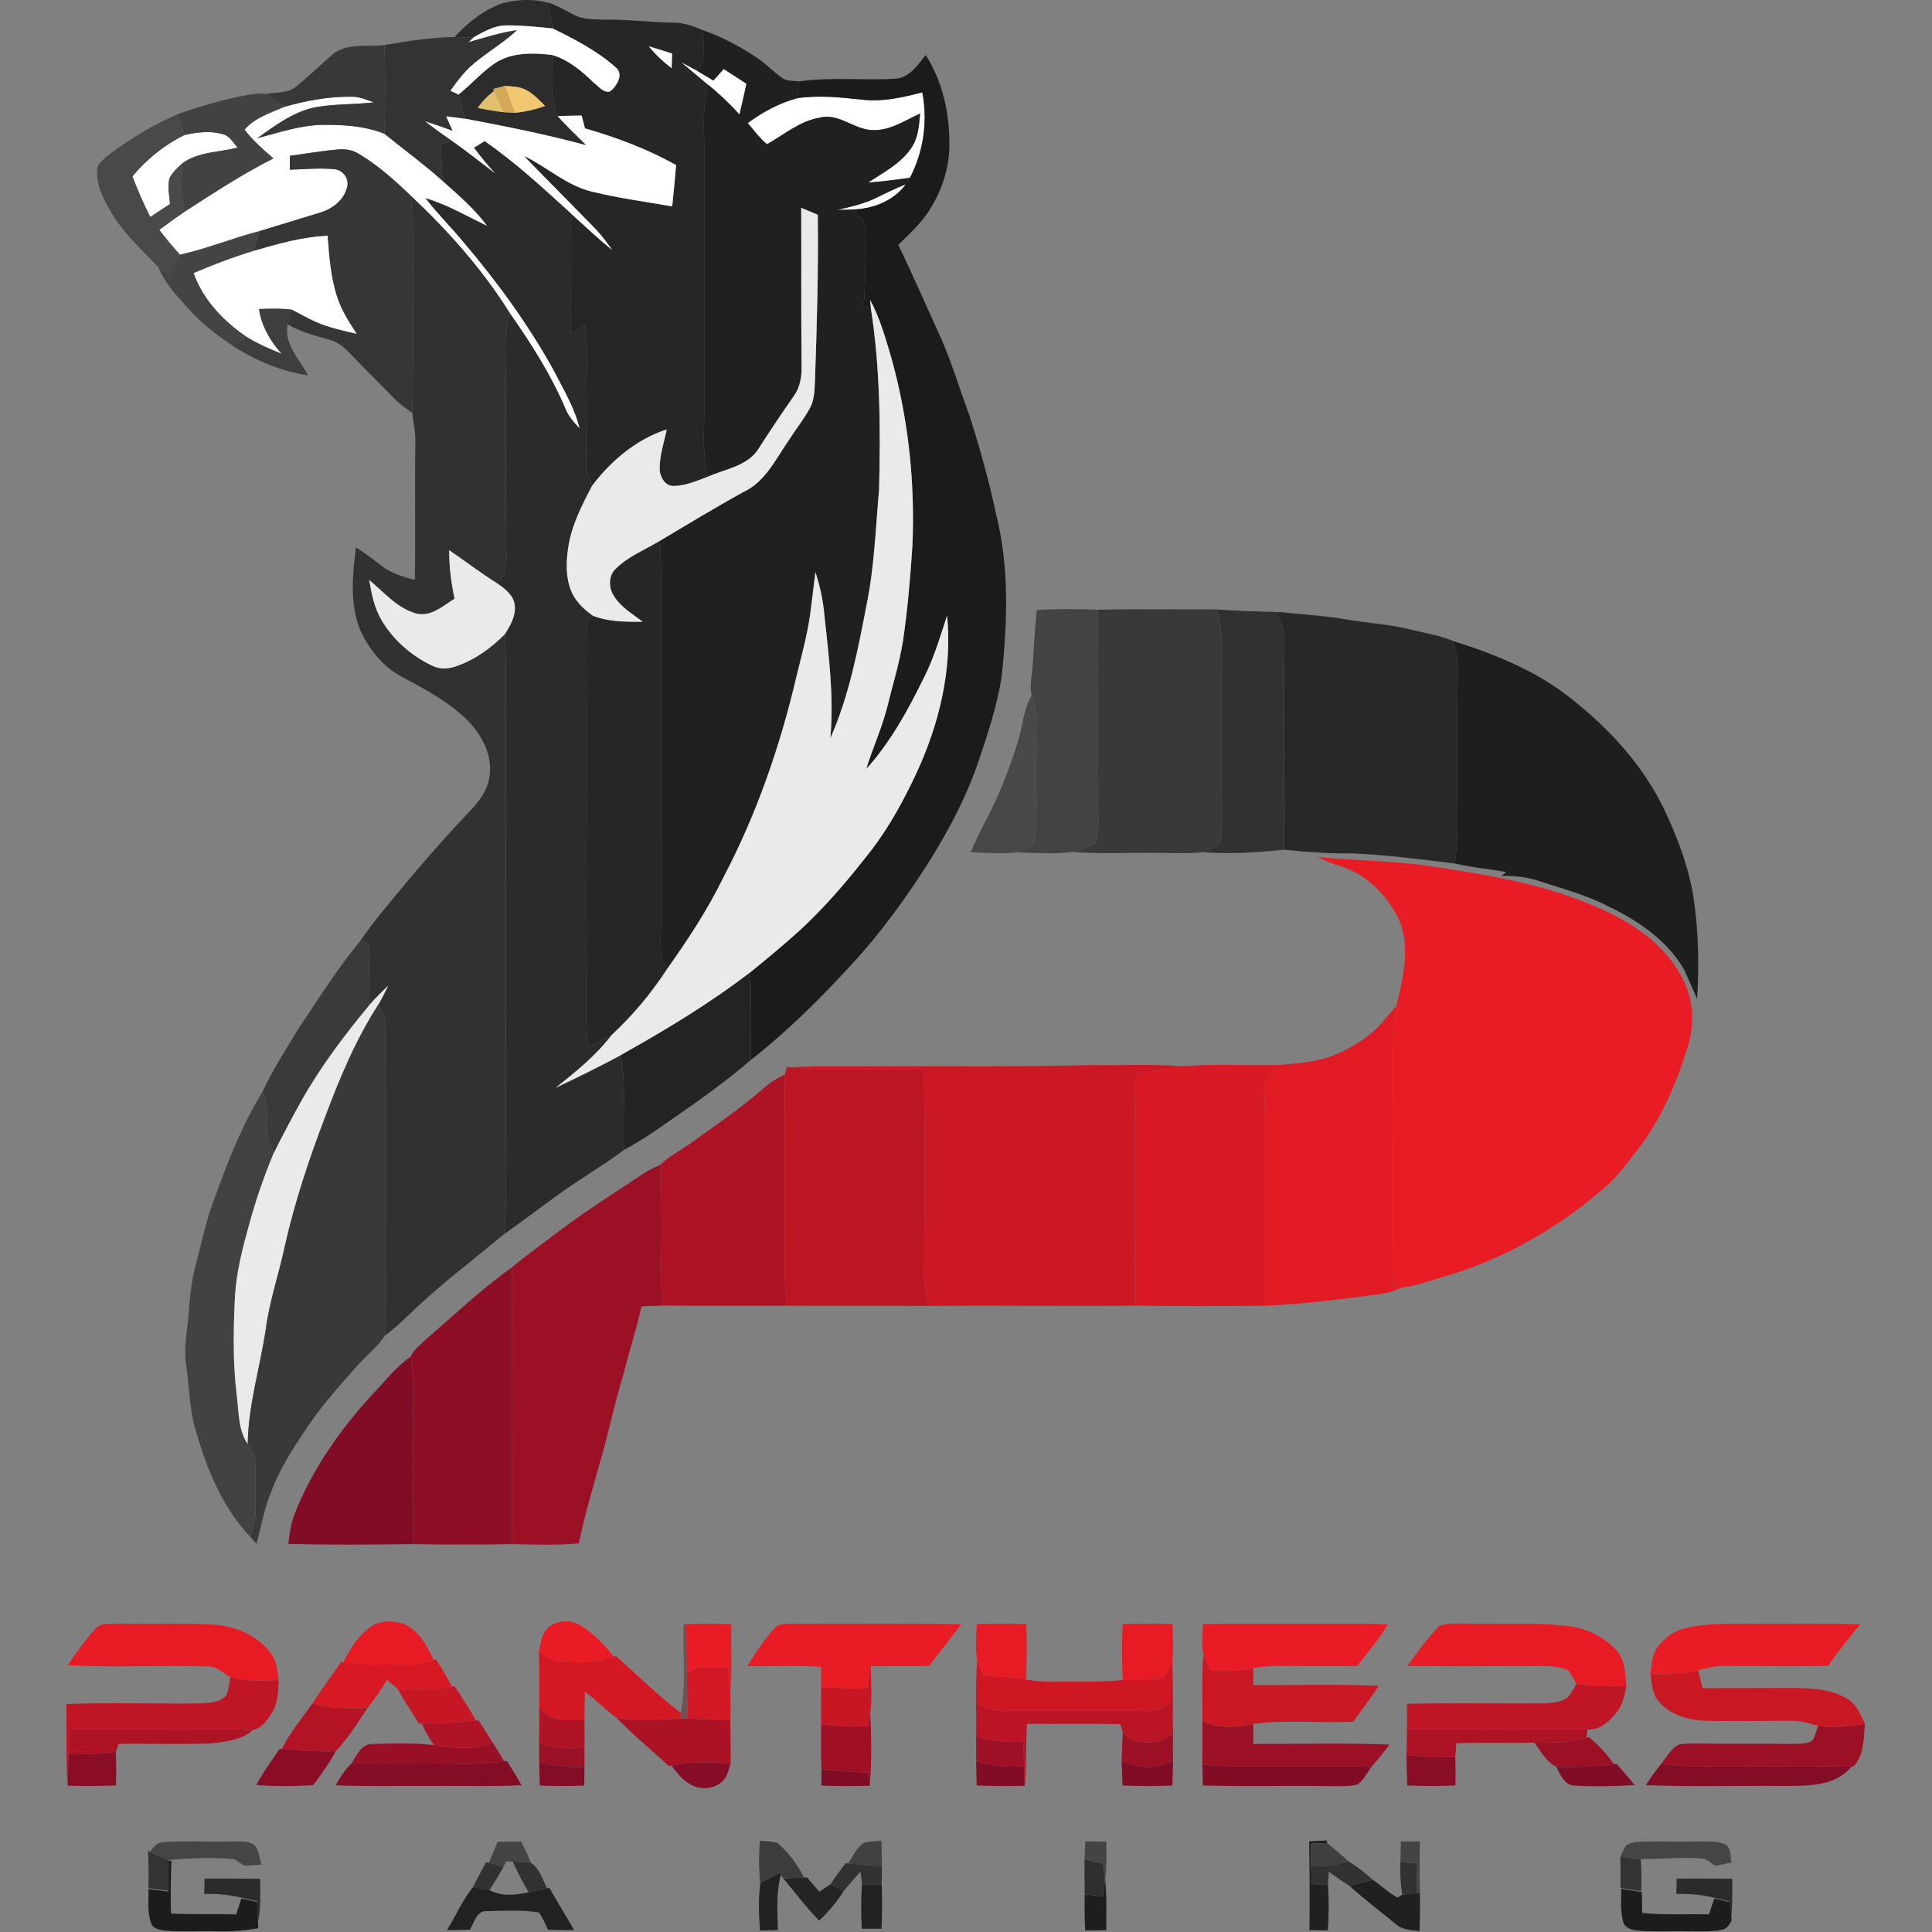 <?xml version="1.0" encoding="UTF-8" standalone="no"?>
<svg
   xmlns:dc="http://purl.org/dc/elements/1.1/"
   xmlns:cc="http://creativecommons.org/ns#"
   xmlns:rdf="http://www.w3.org/1999/02/22-rdf-syntax-ns#"
   xmlns:svg="http://www.w3.org/2000/svg"
   xmlns="http://www.w3.org/2000/svg"
   xmlns:sodipodi="http://sodipodi.sourceforge.net/DTD/sodipodi-0.dtd"
   xmlns:inkscape="http://www.inkscape.org/namespaces/inkscape"
   width="64"
   height="64"
   viewBox="0 0 48 48"
   version="1.1"
   id="svg674"
   sodipodi:docname="pant.svg"
   inkscape:version="0.92.3 (2405546, 2018-03-11)">
  <rect x="0" y="0" width="48" height="48" fill="#808080" stroke="none"/>
  <defs
     id="defs678" />
  <sodipodi:namedview
     pagecolor="#ffffff"
     bordercolor="#666666"
     borderopacity="1"
     objecttolerance="10"
     gridtolerance="10"
     guidetolerance="10"
     inkscape:pageopacity="0"
     inkscape:pageshadow="2"
     inkscape:window-width="1920"
     inkscape:window-height="1017"
     id="namedview676"
     showgrid="false"
     units="px"
     inkscape:pagecheckerboard="true"
     inkscape:zoom="8.0125984"
     inkscape:cx="55.627077"
     inkscape:cy="-11.850904"
     inkscape:window-x="-8"
     inkscape:window-y="-8"
     inkscape:window-maximized="1"
     inkscape:current-layer="#1c1c1cff" />
  <g
     id="#2c2c2cff"
     transform="matrix(0.077,0,0,0.077,0.865,-0.464)">
    <path
       d="m 150.86,7.09 c 4.88,-1.31 10.17,-1.49 15.06,-0.14 -0.27,-0.06 -0.81,-0.18 -1.09,-0.23 1.11,2.72 1.8,5.58 2.25,8.48 -5,-0.51 -10.02,-1.03 -15.05,-0.98 -3.84,0.04 -7.22,2.06 -10.48,3.85 -2.03,0.04 -4.07,-0.06 -6.1,-0.1 4.24,-4.69 9.41,-8.75 15.41,-10.88 z"
       id="path346"
       inkscape:connector-curvature="0"
       style="opacity:1;fill:#2c2c2c" />
    <path
       d="m 148.4,26.45 c 5.42,-3.59 12.29,-3.44 18.49,-2.69 0.2,6.57 -0.93,13.49 1.8,19.7 2.9,3.31 6.16,6.29 9.25,9.43 -12.91,-3.49 -26.03,-6.11 -39.16,-8.58 -0.72,-2.58 -1.43,-5.17 -2.11,-7.76 4.06,-3.19 7.46,-7.18 11.73,-10.1 m -0.52,8.29 0.31,0.65 c -2.04,1.52 -3.83,3.35 -5.28,5.44 2.79,0.62 5.61,1.07 8.45,1.42 1.18,0.06 2.36,0.13 3.55,0.19 3.32,-0.34 6.59,-1.08 9.72,-2.25 -1.98,-1.97 -3.93,-4.09 -6.48,-5.32 -2.01,-0.97 -4.3,-0.92 -6.47,-1.13 -1.26,0.34 -2.53,0.68 -3.8,1 z"
       id="path348"
       inkscape:connector-curvature="0"
       style="opacity:1;fill:#2c2c2c" />
  </g>
  <g
     id="#262626ff"
     transform="matrix(0.077,0,0,0.077,0.865,-0.464)">
    <path
       d="m 164.83,6.72 c 0.28,0.05 0.82,0.17 1.09,0.23 3.33,1.08 6.24,3.16 9.47,4.48 3.1,1.06 6.45,0.84 9.67,0.95 7.03,-0.05 14.02,0.85 21.05,0.97 3.22,-0.04 6.27,1.07 9.19,2.32 0.75,4.5 1.34,9.35 -1.47,13.31 -1.68,-0.93 -3.38,-1.83 -5.07,-2.73 2.77,2.35 5.56,4.7 8.36,7.02 -1.6,6.46 -1.25,13.14 -1.14,19.73 0,29.33 0.01,58.67 0,88 -0.15,6.3 -0.42,12.68 1.19,18.84 -3.56,1.31 -7.14,2.95 -11,2.98 -2.68,0.15 -4.38,-2.77 -4.55,-5.15 -0.12,-4.46 1.39,-8.75 2.27,-13.09 -9.78,3.21 -17.88,10.02 -24.04,18.13 -1.31,-2.7 -2.22,-5.62 -1.99,-8.66 0.27,-10.01 0.03,-20.03 0.22,-30.04 0.08,-4.35 -0.22,-8.69 -0.71,-13.01 -1.46,0.91 -2.92,1.83 -4.37,2.75 0.05,-12.92 0.01,-25.85 0.06,-38.77 4.37,3.97 8.66,8.02 13.24,11.73 -1.63,-2.34 -3.35,-4.64 -5.31,-6.72 -7.7,-7.93 -15.52,-15.72 -23.19,-23.66 7.54,3.59 13.87,9.69 22.19,11.58 8.45,2.08 17.1,3.21 25.67,4.71 0.44,-4.44 0.91,-8.87 1.26,-13.32 -9.24,-5.2 -19.23,-8.93 -29.4,-11.85 -0.37,-1.38 -0.73,-2.77 -1.08,-4.15 -2.59,0.04 -5.17,0.1 -7.75,0.16 -2.73,-6.21 -1.6,-13.13 -1.8,-19.7 5.29,1.56 9.56,5.15 13.43,8.93 1.56,1.14 3.04,3.34 5.23,2.86 2.24,-1.64 4.66,-5.67 1.8,-7.84 -5.94,-5.32 -13.16,-9.01 -20.27,-12.51 -0.45,-2.9 -1.14,-5.76 -2.25,-8.48 m 33.3,14.26 c 2.13,2.66 4.64,4.99 7.35,7.05 0.04,-1.57 0.09,-3.15 0.15,-4.72 -2.49,-0.8 -4.99,-1.59 -7.5,-2.33 z"
       id="path351"
       inkscape:connector-curvature="0"
       style="opacity:1;fill:#262626" />
    <path
       d="m 187.5,189.49 c 4,-3.98 9.38,-6.06 14.14,-8.94 0.7,9.14 0.36,18.3 0.41,27.45 -0.01,31.33 0.03,62.67 -0.01,94 0.08,5.63 -1.08,11.66 1.9,16.8 -5.05,7.75 -11.04,14.88 -17.81,21.18 -2.58,1.36 -5.19,2.63 -7.77,3.99 -0.21,-3.32 -0.4,-6.64 -0.42,-9.96 0.21,-42.62 -0.1,-85.24 0.14,-127.86 0.5,-0.36 1.49,-1.08 1.98,-1.45 5.12,2 10.66,1.98 16.07,1.93 -3.35,-2.56 -7.2,-4.79 -9.41,-8.49 -1.63,-2.68 -1.63,-6.44 0.78,-8.65 z"
       id="path353"
       inkscape:connector-curvature="0"
       style="opacity:1;fill:#262626" />
  </g>
  <g
     id="#ffffffff"
     transform="matrix(0.077,0,0,0.077,0.865,-0.464)">
    <path
       d="m 141.55,18.07 c 3.26,-1.79 6.64,-3.81 10.48,-3.85 5.03,-0.05 10.05,0.47 15.05,0.98 7.11,3.5 14.33,7.19 20.27,12.51 2.86,2.17 0.44,6.2 -1.8,7.84 -2.19,0.48 -3.67,-1.72 -5.23,-2.86 -3.87,-3.78 -8.14,-7.37 -13.43,-8.93 -6.2,-0.75 -13.07,-0.9 -18.49,2.69 -4.27,2.92 -7.67,6.91 -11.73,10.1 -0.66,-0.3 -1.97,-0.91 -2.63,-1.21 2.23,-3.15 4.56,-6.29 7.54,-8.77 4.49,-3.81 9.66,-6.74 13.95,-10.79 -5.34,0.71 -10.45,2.43 -15.61,3.87 0.41,-0.39 1.22,-1.18 1.63,-1.58 z"
       id="path356"
       inkscape:connector-curvature="0"
       style="opacity:1;fill:#ffffff" />
    <path
       d="m 208.76,26.25 c 1.69,0.9 3.39,1.8 5.07,2.73 1.72,0.97 3.41,2.01 5.1,3.03 1.12,-1.24 2.24,-2.48 3.35,-3.73 2.44,1.6 4.89,3.19 7.35,4.77 -0.71,3.32 -1.49,6.63 -2.26,9.94 -3.16,-3.51 -6.57,-6.77 -10.25,-9.72 -2.8,-2.32 -5.59,-4.67 -8.36,-7.02 z"
       id="path358"
       inkscape:connector-curvature="0"
       style="opacity:1;fill:#ffffff" />
    <path
       d="m 267.07,38.2 c 6.54,0.76 13.01,-0.76 19.29,-2.38 1.8,9.32 0.4,19.14 -3.98,27.56 -4.48,0.65 -8.98,1.21 -13.5,1.55 4.93,-3.27 10.5,-6.08 13.89,-11.12 2.31,-3.24 2.51,-7.34 2.88,-11.15 -4.91,2.23 -9.73,5.59 -15.37,5.35 -5.99,-0.17 -10.97,-5.7 -17.14,-3.99 -6.43,1.09 -11.4,5.5 -16.92,8.54 -2.36,-1.99 -4.19,-4.49 -6.18,-6.83 4.83,-3.57 10.18,-6.49 16,-8.02 7,-1.03 14.06,-0.25 21.03,0.49 z"
       id="path360"
       inkscape:connector-curvature="0"
       style="opacity:1;fill:#ffffff" />
    <path
       d="m 80.6,40.47 c 6.98,-1.96 14.21,-3.33 21.49,-3.24 2.58,-0.07 4.94,1.03 7.34,1.82 -6.05,0.71 -12.18,0.48 -18.2,1.46 -7.4,1.2 -13.48,5.93 -19.46,10.1 7,-1.77 13.95,-4.24 21.25,-4.29 6.67,-0.08 13.54,0.36 19.79,2.87 6.24,5.07 12.75,9.81 18.74,15.17 5.11,4.56 10.38,9.04 14.46,14.6 -6.59,-3.13 -12.92,-6.88 -19.95,-8.98 3.78,4.84 8.13,9.18 12.05,13.9 11.03,12.94 21.11,26.76 29.35,41.66 3.08,6.09 6.76,12.01 8.33,18.73 -1.83,-1.88 -3.59,-3.91 -4.59,-6.37 -4.64,-10.94 -11.06,-21.02 -17.87,-30.72 -8.76,-14.1 -19.92,-26.61 -31.98,-37.96 -5.26,-5.03 -10.71,-9.98 -17.01,-13.67 -2,-1.26 -4.41,-1.5 -6.71,-1.27 -5.13,0.43 -10.2,1.36 -15.31,2 -0.02,1.5 -0.04,3 -0.06,4.5 4.78,-0.11 9.59,-0.65 14.37,-0.15 2.86,0.14 5.01,3.28 4.08,6 -1.09,4.13 -4.88,6.89 -8.82,8.05 -6.44,1.98 -12.89,3.91 -19.33,5.9 -8.67,2.23 -16.96,5.7 -25.72,7.62 -2.34,-2.57 -4.58,-5.24 -6.68,-8.02 2.79,-2.04 5.58,-4.08 8.44,-6.02 9.27,-5.97 18.51,-12.05 28.38,-17.02 -3.28,-2.91 -6.7,-5.75 -9.3,-9.31 3.3,-3.85 8.4,-5.41 12.92,-7.36 z"
       id="path362"
       inkscape:connector-curvature="0"
       style="opacity:1;fill:#ffffff" />
    <path
       d="m 168.69,43.46 c 2.58,-0.06 5.16,-0.12 7.75,-0.16 0.35,1.38 0.71,2.77 1.08,4.15 10.17,2.92 20.16,6.65 29.4,11.85 -0.35,4.45 -0.82,8.88 -1.26,13.32 -8.57,-1.5 -17.22,-2.63 -25.67,-4.71 -8.32,-1.89 -14.65,-7.99 -22.19,-11.58 7.67,7.94 15.49,15.73 23.19,23.66 1.96,2.08 3.68,4.38 5.31,6.72 -4.58,-3.71 -8.87,-7.76 -13.24,-11.73 -9.01,-8.13 -17.91,-16.48 -27.93,-23.37 -1.13,0.69 -2.25,1.38 -3.38,2.08 2.17,2.95 4.51,5.78 7.01,8.46 -4.71,-3.52 -9.29,-7.2 -14.09,-10.59 -2.99,-2.08 -5.97,-4.18 -8.82,-6.44 2.99,0.94 5.94,1.97 8.88,3.05 -0.69,-1.55 -1.38,-3.09 -2.05,-4.64 2.04,0.23 4.07,0.47 6.1,0.78 13.13,2.47 26.25,5.09 39.16,8.58 -3.09,-3.14 -6.35,-6.12 -9.25,-9.43 z"
       id="path364"
       inkscape:connector-curvature="0"
       style="opacity:1;fill:#ffffff" />
    <path
       d="m 48.34,49.57 c 3.99,-0.88 8.22,-1.4 12.22,-0.28 2.29,0.5 3.41,2.76 4.86,4.35 -5.93,1.57 -12.58,1.29 -17.75,5.01 -1.58,1.45 -3.25,2.93 -4.23,4.88 -0.71,2.72 -0.03,5.56 0.18,8.31 -2.11,1.41 -4.24,2.8 -6.37,4.19 C 35.1,71.77 33.18,67.4 31.49,62.95 36.1,57.37 41.84,52.77 48.34,49.57 Z"
       id="path366"
       inkscape:connector-curvature="0"
       style="opacity:1;fill:#ffffff" />
    <path
       d="m 271.02,70.08 c 3.3,-1.58 6.56,-3.27 10,-4.55 -3.95,5.34 -10.61,7.92 -17.09,8.08 -1.67,0.08 -3.34,0.12 -5.01,0.16 4.1,-0.98 8.27,-1.86 12.1,-3.69 z"
       id="path368"
       inkscape:connector-curvature="0"
       style="opacity:1;fill:#ffffff" />
    <path
       d="m 70.59,86.96 c 7.81,-2.29 15.72,-4.55 23.91,-4.89 0.54,6.77 0.97,13.65 3.2,20.12 1.41,4.19 3.84,7.92 6.23,11.6 -4.42,-1.06 -8.93,-1.97 -13.11,-3.8 -2.76,-1.19 -5.33,-2.76 -8.02,-4.08 -3.48,-0.41 -6.98,-0.29 -10.46,-0.16 0.8,5.51 3.66,10.34 7.3,14.45 -3.87,-1.64 -7.8,-3.22 -11.35,-5.5 -7.46,-5.1 -14.01,-11.93 -17.07,-20.58 6.33,-2.7 12.77,-5.17 19.37,-7.16 z"
       id="path370"
       inkscape:connector-curvature="0"
       style="opacity:1;fill:#ffffff" />
  </g>
  <g
     id="#333333ff"
     transform="matrix(0.077,0,0,0.077,0.865,-0.464)">
    <path
       d="m 139.92,19.65 c 5.16,-1.44 10.27,-3.16 15.61,-3.87 -4.29,4.05 -9.46,6.98 -13.95,10.79 -2.98,2.48 -5.31,5.62 -7.54,8.77 0.66,0.3 1.97,0.91 2.63,1.21 0.68,2.59 1.39,5.18 2.11,7.76 -2.03,-0.31 -4.06,-0.55 -6.1,-0.78 0.67,1.55 1.36,3.09 2.05,4.64 -2.94,-1.08 -5.89,-2.11 -8.88,-3.05 2.85,2.26 5.83,4.36 8.82,6.44 -1.21,0.34 -2.41,0.68 -3.6,1.01 0.06,3.94 0.22,7.87 0.48,11.79 -5.99,-5.36 -12.5,-10.1 -18.74,-15.17 0.3,-9.54 0.28,-19.09 0.01,-28.63 7.48,-1.28 15.04,-2.48 22.63,-2.59 2.03,0.04 4.07,0.14 6.1,0.1 -0.41,0.4 -1.22,1.19 -1.63,1.58 z"
       id="path373"
       inkscape:connector-curvature="0"
       style="opacity:1;fill:#333333" />
    <path
       d="m 36.51,603.17 0.62,0.32 c 1.95,1 3.93,1.97 6.01,2.67 0.01,3.31 -0.05,6.61 -0.14,9.92 -2.11,-0.27 -4.22,-0.55 -6.33,-0.83 0.05,-4.03 0.09,-8.06 -0.16,-12.08 z"
       id="path375"
       inkscape:connector-curvature="0"
       style="opacity:1;fill:#333333" />
    <path
       d="m 511.57,605.1 c 2.19,0.31 4.39,0.62 6.61,0.78 0.26,3.45 0.29,6.92 0.12,10.38 -2.23,-0.37 -4.44,-0.73 -6.66,-1.1 0.05,-3.36 0.05,-6.71 -0.07,-10.06 z"
       id="path377"
       inkscape:connector-curvature="0"
       style="opacity:1;fill:#333333" />
  </g>
  <g
     id="#202020ff"
     transform="matrix(0.077,0,0,0.077,0.865,-0.464)">
    <path
       d="m 215.3,15.67 c 6.38,2.19 12.37,5.38 17.95,9.17 2.73,1.86 5.03,4.28 7.71,6.21 1.63,1.32 3.84,1.01 5.78,1.23 -0.24,1.81 -0.47,3.62 -0.7,5.43 -5.82,1.53 -11.17,4.45 -16,8.02 1.99,2.34 3.82,4.84 6.18,6.83 5.52,-3.04 10.49,-7.45 16.92,-8.54 6.17,-1.71 11.15,3.82 17.14,3.99 5.64,0.24 10.46,-3.12 15.37,-5.35 -0.37,3.81 -0.57,7.91 -2.88,11.15 -3.39,5.04 -8.96,7.85 -13.89,11.12 4.52,-0.34 9.02,-0.9 13.5,-1.55 -0.43,0.73 -0.89,1.45 -1.36,2.15 -3.44,1.28 -6.7,2.97 -10,4.55 -3.83,1.83 -8,2.71 -12.1,3.69 1.67,-0.04 3.34,-0.08 5.01,-0.16 1.24,1.27 2.58,2.47 3.55,3.96 0.67,2.05 0.56,4.25 0.63,6.37 -0.05,6.93 -0.12,13.86 -0.68,20.77 0.59,0.23 1.76,0.69 2.35,0.92 3,19.27 3.13,38.87 2.63,58.33 -1.1,12.44 -1.52,25 -4.04,37.28 -2.82,14.59 -5.64,29.37 -11.7,43.04 1.23,-13.43 -0.53,-26.85 -1.95,-40.19 -0.42,-4.58 -1.43,-9.08 -2.84,-13.45 -0.63,4.6 -1.09,9.22 -1.74,13.82 -0.97,6.76 -2.8,13.36 -4.42,19.99 -5.26,22.38 -12.81,44.3 -23.54,64.68 -5.09,10.47 -11.52,20.18 -18.24,29.67 -2.98,-5.14 -1.82,-11.17 -1.9,-16.8 0.04,-31.33 0,-62.67 0.01,-94 -0.05,-9.15 0.29,-18.31 -0.41,-27.45 8.97,-5.33 17.9,-10.76 27.04,-15.8 7.01,-3.26 10.35,-10.53 14.51,-16.56 2.2,-3.45 4.77,-6.66 6.77,-10.23 1.52,-2.64 1.62,-5.75 1.75,-8.7 0.62,-17.98 1.16,-35.96 0.92,-53.94 -1.79,-0.75 -3.56,-1.49 -5.34,-2.24 0.08,16.99 -0.07,33.98 0.12,50.97 0.09,3.43 -0.47,6.97 -2.54,9.8 -3.85,5.51 -7.59,11.09 -11.21,16.75 -3.49,5.82 -10.79,6.7 -16.49,9.24 -1.61,-6.16 -1.34,-12.54 -1.19,-18.84 0.01,-29.33 0,-58.67 0,-88 -0.11,-6.59 -0.46,-13.27 1.14,-19.73 3.68,2.95 7.09,6.21 10.25,9.72 0.77,-3.31 1.55,-6.62 2.26,-9.94 -2.46,-1.58 -4.91,-3.17 -7.35,-4.77 -1.11,1.25 -2.23,2.49 -3.35,3.73 -1.69,-1.02 -3.38,-2.06 -5.1,-3.03 2.81,-3.96 2.22,-8.81 1.47,-13.31 z"
       id="path380"
       inkscape:connector-curvature="0"
       style="opacity:1;fill:#202020" />
    <path
       d="m 411.18,600.13 c 1.89,-0.1 3.78,-0.18 5.68,-0.26 l 0.14,0.84 c -1.74,0.05 -3.48,0.1 -5.21,0.16 -0.02,2.42 -0.03,4.84 0.02,7.27 0.05,1.92 0.13,3.85 0.22,5.79 1.73,0.07 3.46,0.15 5.2,0.24 0.32,4.9 0.35,9.82 -0.04,14.72 -1.98,-0.04 -3.96,-0.07 -5.93,-0.09 0.15,-9.56 0.05,-19.12 -0.08,-28.67 z"
       id="path382"
       inkscape:connector-curvature="0"
       style="opacity:1;fill:#202020" />
    <path
       d="m 431.65,612.52 c 2.73,1.87 5.13,4.23 8.07,5.78 0.37,-0.23 1.11,-0.69 1.48,-0.93 1.58,-0.19 3.18,-0.37 4.79,-0.49 l 0.94,-0.04 c 0.01,4.09 0,8.18 -0.11,12.28 -2.68,-0.29 -5.62,-0.37 -7.72,-2.29 -5.01,-4.11 -10.18,-8.03 -14.99,-12.37 2.56,-0.45 5.07,-1.15 7.54,-1.94 z"
       id="path384"
       inkscape:connector-curvature="0"
       style="opacity:1;fill:#202020" />
  </g>
  <g
     id="#383838ff"
     transform="matrix(0.077,0,0,0.077,0.865,-0.464)">
    <path
       d="m 95.32,24.27 c 4.56,-4.65 11.66,-3.04 17.5,-3.71 0.27,9.54 0.29,19.09 -0.01,28.63 -6.25,-2.51 -13.12,-2.95 -19.79,-2.87 -7.3,0.05 -14.25,2.52 -21.25,4.29 5.98,-4.17 12.06,-8.9 19.46,-10.1 6.02,-0.98 12.15,-0.75 18.2,-1.46 -2.4,-0.79 -4.76,-1.89 -7.34,-1.82 -7.28,-0.09 -14.51,1.28 -21.49,3.24 -1.97,-1.45 -3.96,-2.9 -6.07,-4.13 3.42,-0.56 7.4,-0.15 10.15,-2.65 3.65,-3.03 7.05,-6.33 10.64,-9.42 z"
       id="path387"
       inkscape:connector-curvature="0"
       style="opacity:1;fill:#383838" />
  </g>
  <g
     id="#fbfbfbff"
     transform="matrix(0.077,0,0,0.077,0.865,-0.464)">
    <path
       d="m 198.13,20.98 c 2.51,0.74 5.01,1.53 7.5,2.33 -0.06,1.57 -0.11,3.15 -0.15,4.72 -2.71,-2.06 -5.22,-4.39 -7.35,-7.05 z"
       id="path390"
       inkscape:connector-curvature="0"
       style="opacity:1;fill:#fbfbfb" />
  </g>
  <g
     id="#1b1b1bff"
     transform="matrix(0.077,0,0,0.077,0.865,-0.464)">
    <path
       d="m 287.46,23.78 c 5.5,8.64 7.78,19.09 7.63,29.25 -0.05,7.59 -2.62,15.01 -6.76,21.31 -2.68,4.04 -6.28,7.33 -9.73,10.69 4.75,9.78 9.04,19.76 13.57,29.63 3.72,8.3 6.24,17.06 9.45,25.55 3.33,10.49 6.31,21.1 8.57,31.88 4.31,17.01 3.57,34.77 1.8,52.07 -1.5,9.58 -4.55,18.85 -7.68,28 -3.71,10.93 -9.16,21.16 -15.18,30.96 -7.63,12.1 -16.02,23.77 -25.75,34.28 -10.04,10.92 -20.62,21.44 -32.31,30.6 -0.08,-9.4 0.22,-18.81 -0.25,-28.21 5.12,-4.19 10.24,-8.38 15.15,-12.81 8.97,-8.09 16.75,-17.35 24.13,-26.88 5.77,-7.59 10.35,-16.02 14.37,-24.64 7.32,-15.79 11.59,-33.35 9.89,-50.83 -2.24,6.81 -4.24,13.74 -7.52,20.15 -5.11,10.4 -10.77,20.76 -18.59,29.4 2.04,-6.7 5.04,-13.08 6.75,-19.88 1.79,-7.26 4.02,-14.43 5.18,-21.82 1.46,-10.11 2.33,-20.29 2.99,-30.48 0.86,-20.12 -1.26,-40.37 -6.61,-59.8 -1.93,-6.61 -3.78,-13.33 -7.06,-19.44 0.07,0.72 0.21,2.15 0.28,2.87 -0.59,-0.23 -1.76,-0.69 -2.35,-0.92 0.56,-6.91 0.63,-13.84 0.68,-20.77 -0.07,-2.12 0.04,-4.32 -0.63,-6.37 -0.97,-1.49 -2.31,-2.69 -3.55,-3.96 6.48,-0.16 13.14,-2.74 17.09,-8.08 0.47,-0.7 0.93,-1.42 1.36,-2.15 4.38,-8.42 5.78,-18.24 3.98,-27.56 -6.28,1.62 -12.75,3.14 -19.29,2.38 -6.97,-0.74 -14.03,-1.52 -21.03,-0.49 0.23,-1.81 0.46,-3.62 0.7,-5.43 10.26,-1.48 20.65,-0.24 30.94,-0.85 4.54,-0.31 7.21,-4.43 9.78,-7.65 z"
       id="path393"
       inkscape:connector-curvature="0"
       style="opacity:1;fill:#1b1b1b" />
  </g>
  <g
     id="#d4a957ff"
     transform="matrix(0.077,0,0,0.077,0.865,-0.464)">
    <path
       d="m 147.88,34.74 c 1.27,-0.32 2.54,-0.66 3.8,-1 1.03,2.92 2.12,5.82 3.23,8.7 -1.19,-0.06 -2.37,-0.13 -3.55,-0.19 -1.03,-2.3 -2.09,-4.59 -3.17,-6.86 z"
       id="path396"
       inkscape:connector-curvature="0"
       style="opacity:1;fill:#d4a957" />
  </g>
  <g
     id="#f2c771ff"
     transform="matrix(0.077,0,0,0.077,0.865,-0.464)">
    <path
       d="m 151.68,33.74 c 2.17,0.21 4.46,0.16 6.47,1.13 2.55,1.23 4.5,3.35 6.48,5.32 -3.13,1.17 -6.4,1.91 -9.72,2.25 -1.11,-2.88 -2.2,-5.78 -3.23,-8.7 z"
       id="path399"
       inkscape:connector-curvature="0"
       style="opacity:1;fill:#f2c771" />
  </g>
  <g
     id="#424242ff"
     transform="matrix(0.077,0,0,0.077,0.865,-0.464)">
    <path
       d="m 68.52,36.68 c 1.98,-0.31 4.01,-0.67 6.01,-0.34 2.11,1.23 4.1,2.68 6.07,4.13 -4.52,1.95 -9.62,3.51 -12.92,7.36 2.6,3.56 6.02,6.4 9.3,9.31 -9.87,4.97 -19.11,11.05 -28.38,17.02 -2.35,-4.89 -1.43,-10.34 -0.93,-15.51 5.17,-3.72 11.82,-3.44 17.75,-5.01 -1.45,-1.59 -2.57,-3.85 -4.86,-4.35 -4,-1.12 -8.23,-0.6 -12.22,0.28 -0.83,-2.2 -1.66,-4.4 -2.47,-6.6 7.38,-2.63 14.93,-4.86 22.65,-6.29 z"
       id="path402"
       inkscape:connector-curvature="0"
       style="opacity:1;fill:#424242" />
    <path
       d="m 73.51,358.21 c 1.74,4.08 1.62,8.51 1.49,12.85 -0.23,2.5 1.02,4.71 2.15,6.84 -3.07,7.37 -5.71,14.92 -7.83,22.62 -2.16,7.77 -4.25,15.63 -4.73,23.71 -0.55,10.74 -0.71,21.55 0.59,32.25 0.68,5.23 0.42,10.96 3.52,15.51 1.09,1.84 2.5,3.69 2.44,5.95 0.18,5.04 -0.03,10.08 0.09,15.13 0.16,3.04 -0.74,5.98 -1.73,8.82 -9.62,-10.15 -14.67,-23.54 -18.26,-36.81 -1.43,-6.15 -1.49,-12.5 -2.41,-18.72 -0.87,-5.81 0.51,-11.6 0.88,-17.38 0.37,-5.05 0.92,-10.1 2.25,-14.99 1.69,-6.3 3,-12.71 5.14,-18.89 4.54,-12.67 9.34,-25.38 16.41,-36.89 z"
       id="path404"
       inkscape:connector-curvature="0"
       style="opacity:1;fill:#424242" />
  </g>
  <g
     id="#e3c06bff"
     transform="matrix(0.077,0,0,0.077,0.865,-0.464)">
    <path
       d="m 142.91,40.83 c 1.45,-2.09 3.24,-3.92 5.28,-5.44 1.08,2.27 2.14,4.56 3.17,6.86 -2.84,-0.35 -5.66,-0.8 -8.45,-1.42 z"
       id="path407"
       inkscape:connector-curvature="0"
       style="opacity:1;fill:#e3c06b" />
  </g>
  <g
     id="#494949ff"
     transform="matrix(0.077,0,0,0.077,0.865,-0.464)">
    <path
       d="m 25.07,55.07 c 6.5,-4.72 13.4,-8.93 20.8,-12.1 0.81,2.2 1.64,4.4 2.47,6.6 -6.5,3.2 -12.24,7.8 -16.85,13.38 1.69,4.45 3.61,8.82 5.76,13.08 2.13,-1.39 4.26,-2.78 6.37,-4.19 -0.21,-2.75 -0.89,-5.59 -0.18,-8.31 0.98,-1.95 2.65,-3.43 4.23,-4.88 -0.5,5.17 -1.42,10.62 0.93,15.51 -2.86,1.94 -5.65,3.98 -8.44,6.02 2.1,2.78 4.34,5.45 6.68,8.02 -1.64,1.84 -2.66,4.1 -3.6,6.35 -1.16,-0.78 -2.32,-1.56 -3.45,-2.39 -5.53,-5.8 -11.64,-11.27 -15.57,-18.37 -2.48,-4.28 -4.96,-9.26 -3.84,-14.32 1.23,-1.78 2.98,-3.1 4.69,-4.4 z"
       id="path410"
       inkscape:connector-curvature="0"
       style="opacity:1;fill:#494949" />
  </g>
  <g
     id="#2b2b2bff"
     transform="matrix(0.077,0,0,0.077,0.865,-0.464)">
    <path
       d="m 131.07,52.57 c 1.19,-0.33 2.39,-0.67 3.6,-1.01 4.8,3.39 9.38,7.07 14.09,10.59 -2.5,-2.68 -4.84,-5.51 -7.01,-8.46 1.13,-0.7 2.25,-1.39 3.38,-2.08 10.02,6.89 18.92,15.24 27.93,23.37 -0.05,12.92 -0.01,25.85 -0.06,38.77 1.45,-0.92 2.91,-1.84 4.37,-2.75 0.49,4.32 0.79,8.66 0.71,13.01 -0.19,10.01 0.05,20.03 -0.22,30.04 -0.23,3.04 0.68,5.96 1.99,8.66 -3.35,6.4 -6.78,12.99 -7.78,20.25 -0.65,4.57 -0.79,9.44 1.02,13.79 1.37,3.34 4.08,5.9 6.97,7.95 -0.49,0.37 -1.48,1.09 -1.98,1.45 -0.24,42.62 0.07,85.24 -0.14,127.86 0.02,3.32 0.21,6.64 0.42,9.96 2.58,-1.36 5.19,-2.63 7.77,-3.99 -5.06,6.61 -11.55,11.86 -18.04,17 7.03,-3.31 14.01,-6.74 20.86,-10.42 2.08,10.05 0.52,20.33 1.19,30.49 -6.78,5.02 -14.08,9.29 -20.93,14.21 -5.97,4.27 -11.8,8.73 -17.79,12.99 0.29,-3.74 0.55,-7.48 0.6,-11.22 -0.09,-51.68 -0.01,-103.35 -0.04,-155.03 -0.03,-9.11 0.2,-18.24 -0.32,-27.35 1.79,-2.8 3.63,-5.98 3.18,-9.44 -0.42,-3.17 -3.15,-5.23 -5.59,-6.93 2.62,-2.37 3.11,-5.87 2.87,-9.22 -0.37,-22.36 0.09,-44.72 -0.26,-67.07 -0.09,-3.66 0.55,-7.28 1.47,-10.81 6.81,9.7 13.23,19.78 17.87,30.72 1,2.46 2.76,4.49 4.59,6.37 -1.57,-6.72 -5.25,-12.64 -8.33,-18.73 -8.24,-14.9 -18.32,-28.72 -29.35,-41.66 -3.92,-4.72 -8.27,-9.06 -12.05,-13.9 7.03,2.1 13.36,5.85 19.95,8.98 -4.08,-5.56 -9.35,-10.04 -14.46,-14.6 -0.26,-3.92 -0.42,-7.85 -0.48,-11.79 z"
       id="path413"
       inkscape:connector-curvature="0"
       style="opacity:1;fill:#2b2b2b" />
    <path
       d="m 54.78,612.16 c 5.97,0.01 11.94,-0.01 17.91,0.07 0.01,4.61 0.36,9.27 -0.68,13.82 -0.08,-2.21 -0.19,-4.41 -0.31,-6.61 -1.68,-0.39 -3.36,-0.78 -5.05,-1.14 -3.93,-0.93 -7.96,-1.28 -11.99,-1.17 0.03,-1.67 0.07,-3.33 0.12,-4.97 z"
       id="path415"
       inkscape:connector-curvature="0"
       style="opacity:1;fill:#2b2b2b" />
    <path
       d="m 529.77,612.16 c 5.98,0.01 11.95,-0.02 17.93,0.07 0.06,4.7 0,9.41 -0.44,14.09 l -0.06,-0.84 c -0.14,-2 -0.36,-3.99 -0.57,-5.98 -1.66,-0.41 -3.31,-0.82 -4.97,-1.2 -3.93,-0.97 -7.98,-1.27 -12.01,-1.17 0.03,-1.67 0.07,-3.32 0.12,-4.97 z"
       id="path417"
       inkscape:connector-curvature="0"
       style="opacity:1;fill:#2b2b2b" />
  </g>
  <g
     id="#363636ff"
     transform="matrix(0.077,0,0,0.077,0.865,-0.464)">
    <path
       d="m 97.63,54.28 c 2.3,-0.23 4.71,0.01 6.71,1.27 6.3,3.69 11.75,8.64 17.01,13.67 0.41,5.59 0.78,11.18 0.7,16.79 -0.2,17.73 0.2,35.48 -0.27,53.21 -2.4,-1.54 -4.64,-3.33 -6.6,-5.4 -4.07,-4.26 -8.33,-8.34 -12.37,-12.62 -2.18,-2.24 -4.44,-4.68 -7.57,-5.5 -4.66,-1.33 -9.44,-2.47 -13.62,-5.04 0.36,-1.59 0.77,-3.17 1.18,-4.75 2.69,1.32 5.26,2.89 8.02,4.08 4.18,1.83 8.69,2.74 13.11,3.8 -2.39,-3.68 -4.82,-7.41 -6.23,-11.6 -2.23,-6.47 -2.66,-13.35 -3.2,-20.12 -8.19,0.34 -16.1,2.6 -23.91,4.89 0.65,-2.13 1.31,-4.26 1.97,-6.38 6.44,-1.99 12.89,-3.92 19.33,-5.9 3.94,-1.16 7.73,-3.92 8.82,-8.05 0.93,-2.72 -1.22,-5.86 -4.08,-6 -4.78,-0.5 -9.59,0.04 -14.37,0.15 0.02,-1.5 0.04,-3 0.06,-4.5 5.11,-0.64 10.18,-1.57 15.31,-2 z"
       id="path420"
       inkscape:connector-curvature="0"
       style="opacity:1;fill:#363636" />
  </g>
  <g
     id="#313131ff"
     transform="matrix(0.077,0,0,0.077,0.865,-0.464)">
    <path
       d="m 122.05,86.01 c 0.08,-5.61 -0.29,-11.2 -0.7,-16.79 12.06,11.35 23.22,23.86 31.98,37.96 -0.92,3.53 -1.56,7.15 -1.47,10.81 0.35,22.35 -0.11,44.71 0.26,67.07 0.24,3.35 -0.25,6.85 -2.87,9.22 -5.37,-3.32 -10.35,-7.2 -15.56,-10.74 -0.01,5.27 0.65,10.52 1.75,15.67 -3.69,2.28 -7.6,5.91 -12.28,4.8 -6.22,-1.69 -10.47,-6.88 -15.26,-10.83 0.74,4.5 1.66,9.08 4.04,13.04 3.76,6.36 9.6,11.42 16.25,14.58 2.42,1.24 5.26,1.09 7.77,0.19 6,-2.05 11.28,-5.85 15.7,-10.34 0.52,9.11 0.29,18.24 0.32,27.35 0.03,51.68 -0.05,103.35 0.04,155.03 -0.05,3.74 -0.31,7.48 -0.6,11.22 -9.34,7.7 -18.97,15.07 -27.87,23.29 -3.41,3.25 -6.75,6.6 -10.56,9.39 0.14,-33.32 -0.11,-66.66 0.13,-99.98 0.1,-2.5 -1.13,-4.72 -2.22,-6.87 1.11,-1.95 2.1,-3.96 3.09,-5.96 -2.1,2 -4.17,4.03 -6.08,6.2 0.02,-6.65 0.3,-13.32 -0.03,-19.97 -0.73,-0.16 -2.2,-0.49 -2.93,-0.65 2.28,-3.28 4.66,-6.49 7.21,-9.57 9.11,-11.16 18.45,-22.16 28.41,-32.59 3.01,-3.2 5.87,-7 6.19,-11.55 0.86,-6.65 -2.68,-12.96 -7.17,-17.58 -6.07,-5.9 -13.56,-10 -21,-13.9 -6.2,-3.24 -10.77,-8.99 -13.64,-15.27 -3.38,-8.45 -2.42,-17.8 -1.34,-26.61 2.78,1.78 5.45,3.73 8.03,5.79 3.17,2.53 7.1,3.74 10.98,4.7 0.25,-14.72 -0.08,-29.43 0.16,-44.14 0.11,-3.29 -0.62,-6.51 -1,-9.76 0.47,-17.73 0.07,-35.48 0.27,-53.21 z"
       id="path423"
       inkscape:connector-curvature="0"
       style="opacity:1;fill:#313131" />
    <path
       d="m 381.33,202.66 c 6.84,0.52 13.7,0.68 20.56,0.85 -0.29,0.12 -0.86,0.36 -1.15,0.48 1.35,2.79 2.61,5.75 2.48,8.93 -0.27,22.42 -0.01,44.85 -0.16,67.28 -8.71,0.91 -17.47,1.46 -26.22,0.8 1.9,-0.71 3.86,-1.44 5.43,-2.78 0.82,-2.64 0.73,-5.45 0.78,-8.18 -0.24,-14.35 -0.06,-28.69 -0.13,-43.04 -0.12,-8.12 0.97,-16.46 -1.59,-24.34 z"
       id="path425"
       inkscape:connector-curvature="0"
       style="opacity:1;fill:#313131" />
    <path
       d="m 154.23,606.69 c 1.93,0.08 3.86,0.16 5.79,0.35 2.84,1.81 3.79,5.39 5.26,8.26 -1.97,0.42 -3.93,0.86 -5.91,1.27 -1.92,-3.18 -3.67,-6.47 -5.14,-9.88 z"
       id="path427"
       inkscape:connector-curvature="0"
       style="opacity:1;fill:#313131" />
    <path
       d="m 440.61,606.9 c 1.79,0.1 3.59,0.21 5.4,0.33 -0.05,3.21 -0.12,6.43 -0.02,9.65 -1.61,0.12 -3.21,0.3 -4.79,0.49 -0.54,-3.46 -0.71,-6.97 -0.59,-10.47 z"
       id="path429"
       inkscape:connector-curvature="0"
       style="opacity:1;fill:#313131" />
  </g>
  <g
     id="#eaeaeaff"
     transform="matrix(0.077,0,0,0.077,0.865,-0.464)">
    <path
       d="m 247.29,73.08 c 1.78,0.75 3.55,1.49 5.34,2.24 0.24,17.98 -0.3,35.96 -0.92,53.94 -0.13,2.95 -0.23,6.06 -1.75,8.7 -2,3.57 -4.57,6.78 -6.77,10.23 -4.16,6.03 -7.5,13.3 -14.51,16.56 -9.14,5.04 -18.07,10.47 -27.04,15.8 -4.76,2.88 -10.14,4.96 -14.14,8.94 -2.41,2.21 -2.41,5.97 -0.78,8.65 2.21,3.7 6.06,5.93 9.41,8.49 -5.41,0.05 -10.95,0.07 -16.07,-1.93 -2.89,-2.05 -5.6,-4.61 -6.97,-7.95 -1.81,-4.35 -1.67,-9.22 -1.02,-13.79 1,-7.26 4.43,-13.85 7.78,-20.25 6.16,-8.11 14.26,-14.92 24.04,-18.13 -0.88,4.34 -2.39,8.63 -2.27,13.09 0.17,2.38 1.87,5.3 4.55,5.15 3.86,-0.03 7.44,-1.67 11,-2.98 5.7,-2.54 13,-3.42 16.49,-9.24 3.62,-5.66 7.36,-11.24 11.21,-16.75 2.07,-2.83 2.63,-6.37 2.54,-9.8 -0.19,-16.99 -0.04,-33.98 -0.12,-50.97 z"
       id="path432"
       inkscape:connector-curvature="0"
       style="opacity:1;fill:#eaeaea" />
    <path
       d="m 269.5,102.76 c 3.28,6.11 5.13,12.83 7.06,19.44 5.35,19.43 7.47,39.68 6.61,59.8 -0.66,10.19 -1.53,20.37 -2.99,30.48 -1.16,7.39 -3.39,14.56 -5.18,21.82 -1.71,6.8 -4.71,13.18 -6.75,19.88 7.82,-8.64 13.48,-19 18.59,-29.4 3.28,-6.41 5.28,-13.34 7.52,-20.15 1.7,17.48 -2.57,35.04 -9.89,50.83 -4.02,8.62 -8.6,17.05 -14.37,24.64 -7.38,9.53 -15.16,18.79 -24.13,26.88 -4.91,4.43 -10.03,8.62 -15.15,12.81 -13.16,10.12 -27.41,18.67 -41.87,26.77 -6.85,3.68 -13.83,7.11 -20.86,10.42 6.49,-5.14 12.98,-10.39 18.04,-17 6.77,-6.3 12.76,-13.43 17.81,-21.18 6.72,-9.49 13.15,-19.2 18.24,-29.67 10.73,-20.38 18.28,-42.3 23.54,-64.68 1.62,-6.63 3.45,-13.23 4.42,-19.99 0.65,-4.6 1.11,-9.22 1.74,-13.82 1.41,4.37 2.42,8.87 2.84,13.45 1.42,13.34 3.18,26.76 1.95,40.19 6.06,-13.67 8.88,-28.45 11.7,-43.04 2.52,-12.28 2.94,-24.84 4.04,-37.28 0.5,-19.46 0.37,-39.06 -2.63,-58.33 -0.07,-0.72 -0.21,-2.15 -0.28,-2.87 z"
       id="path434"
       inkscape:connector-curvature="0"
       style="opacity:1;fill:#eaeaea" />
    <path
       d="m 133.69,183.54 c 5.21,3.54 10.19,7.42 15.56,10.74 2.44,1.7 5.17,3.76 5.59,6.93 0.45,3.46 -1.39,6.64 -3.18,9.44 -4.42,4.49 -9.7,8.29 -15.7,10.34 -2.51,0.9 -5.35,1.05 -7.77,-0.19 -6.65,-3.16 -12.49,-8.22 -16.25,-14.58 -2.38,-3.96 -3.3,-8.54 -4.04,-13.04 4.79,3.95 9.04,9.14 15.26,10.83 4.68,1.11 8.59,-2.52 12.28,-4.8 -1.1,-5.15 -1.76,-10.4 -1.75,-15.67 z"
       id="path436"
       inkscape:connector-curvature="0"
       style="opacity:1;fill:#eaeaea" />
    <path
       d="m 107.91,330.32 c 1.91,-2.17 3.98,-4.2 6.08,-6.2 -0.99,2 -1.98,4.01 -3.09,5.96 -7.33,11.35 -12.57,23.89 -17.28,36.52 -5.13,13.45 -9.7,27.15 -12.88,41.2 -1.9,9.04 -4.98,17.81 -6.21,27 -1.82,12.41 -5.68,24.56 -5.83,37.19 -3.1,-4.55 -2.84,-10.28 -3.52,-15.51 -1.3,-10.7 -1.14,-21.51 -0.59,-32.25 0.48,-8.08 2.57,-15.94 4.73,-23.71 2.12,-7.7 4.76,-15.25 7.83,-22.62 2.72,-5.46 5.59,-10.85 8.53,-16.19 6.28,-11.22 14.02,-21.52 22.23,-31.39 z"
       id="path438"
       inkscape:connector-curvature="0"
       style="opacity:1;fill:#eaeaea" />
  </g>
  <g
     id="#444444ff"
     transform="matrix(0.077,0,0,0.077,0.865,-0.464)">
    <path
       d="m 46.84,88.2 c 8.76,-1.92 17.05,-5.39 25.72,-7.62 -0.66,2.12 -1.32,4.25 -1.97,6.38 -6.6,1.99 -13.04,4.46 -19.37,7.16 3.06,8.65 9.61,15.48 17.07,20.58 -1.51,0.94 -3.01,1.89 -4.51,2.84 -5.23,-3.43 -10.16,-7.33 -14.32,-12.01 -3.69,-4.08 -7.58,-8.19 -9.67,-13.37 1.13,0.83 2.29,1.61 3.45,2.39 0.94,-2.25 1.96,-4.51 3.6,-6.35 z"
       id="path441"
       inkscape:connector-curvature="0"
       style="opacity:1;fill:#444444" />
    <path
       d="m 149.32,600.31 c 2.52,-0.04 5.05,-0.08 7.58,-0.12 1.16,2.22 2.22,4.5 3.12,6.85 -1.93,-0.19 -3.86,-0.27 -5.79,-0.35 -0.51,-0.03 -1.54,-0.07 -2.05,-0.1 -0.24,0.45 -0.72,1.34 -0.96,1.78 -1.58,-0.44 -3.15,-0.87 -4.72,-1.29 0.93,-2.27 1.88,-4.52 2.82,-6.77 z"
       id="path443"
       inkscape:connector-curvature="0"
       style="opacity:1;fill:#444444" />
    <path
       d="m 338.95,600.17 c 2.25,0.01 4.5,0.03 6.76,0.05 0.09,4.07 0.18,8.17 -0.33,12.22 l -0.1,0.84 c -0.15,-1.98 -0.41,-3.94 -0.63,-5.89 -1.99,-0.45 -3.98,-0.9 -5.96,-1.35 0.08,-1.96 0.16,-3.92 0.26,-5.87 z"
       id="path445"
       inkscape:connector-curvature="0"
       style="opacity:1;fill:#444444" />
    <path
       d="m 440.79,600.17 c 2.02,0 4.06,0 6.09,0.01 -0.01,5.55 -0.16,11.1 0.05,16.66 l -0.94,0.04 c -0.1,-3.22 -0.03,-6.44 0.02,-9.65 -1.81,-0.12 -3.61,-0.23 -5.4,-0.33 0.07,-2.25 0.12,-4.49 0.18,-6.73 z"
       id="path447"
       inkscape:connector-curvature="0"
       style="opacity:1;fill:#444444" />
  </g>
  <g
     id="#3e3e3eff"
     transform="matrix(0.077,0,0,0.077,0.865,-0.464)">
    <path
       d="m 72.34,105.75 c 3.48,-0.13 6.98,-0.25 10.46,0.16 -0.41,1.58 -0.82,3.16 -1.18,4.75 -1.4,6.31 3.87,11.33 6.56,16.5 -8.71,-1.32 -17.05,-4.81 -24.4,-9.62 1.5,-0.95 3,-1.9 4.51,-2.84 3.55,2.28 7.48,3.86 11.35,5.5 -3.64,-4.11 -6.5,-8.94 -7.3,-14.45 z"
       id="path450"
       inkscape:connector-curvature="0"
       style="opacity:1;fill:#3e3e3e" />
  </g>
  <g
     id="#434343ff"
     transform="matrix(0.077,0,0,0.077,0.865,-0.464)">
    <path
       d="m 323.32,202.88 c 6.56,-0.5 13.14,-0.31 19.71,-0.14 0.15,21.09 -0.08,42.17 0.12,63.26 -0.06,4.04 0.51,8.29 -0.93,12.17 -2.27,1.42 -4.9,2.12 -7.48,2.75 -5.93,0.79 -11.94,0.26 -17.9,0.12 1.91,-0.72 3.88,-1.47 5.45,-2.82 0.97,-2.96 0.79,-6.13 0.82,-9.2 -0.18,-9.69 -0.18,-19.38 0.03,-29.06 0.13,-3.28 -0.72,-6.46 -1.49,-9.61 -0.7,-2.73 -0.01,-5.54 0.19,-8.28 0.57,-6.39 0.7,-12.82 1.48,-19.19 z"
       id="path453"
       inkscape:connector-curvature="0"
       style="opacity:1;fill:#434343" />
  </g>
  <g
     id="#393939ff"
     transform="matrix(0.077,0,0,0.077,0.865,-0.464)">
    <path
       d="m 343.03,202.74 c 12.77,-0.26 25.53,-0.1 38.3,-0.08 2.56,7.88 1.47,16.22 1.59,24.34 0.07,14.35 -0.11,28.69 0.13,43.04 -0.05,2.73 0.04,5.54 -0.78,8.18 -1.57,1.34 -3.53,2.07 -5.43,2.78 -4.93,0.55 -9.9,0.17 -14.84,0.24 -9.09,-0.13 -18.19,0.36 -27.26,-0.32 2.58,-0.63 5.21,-1.33 7.48,-2.75 1.44,-3.88 0.87,-8.13 0.93,-12.17 -0.2,-21.09 0.03,-42.17 -0.12,-63.26 z"
       id="path456"
       inkscape:connector-curvature="0"
       style="opacity:1;fill:#393939" />
    <path
       d="m 93.62,366.6 c 4.71,-12.63 9.95,-25.17 17.28,-36.52 1.09,2.15 2.32,4.37 2.22,6.87 -0.24,33.32 0.01,66.66 -0.13,99.98 -2.61,3.98 -6.49,6.9 -9.6,10.48 -5.98,6.77 -12.02,13.56 -16.86,21.22 -3.83,5.68 -7.48,11.55 -9.97,17.97 -2.36,5.62 -3.47,11.63 -5,17.51 -0.69,-0.75 -1.37,-1.48 -2.06,-2.22 0.99,-2.84 1.89,-5.78 1.73,-8.82 -0.12,-5.05 0.09,-10.09 -0.09,-15.13 0.06,-2.26 -1.35,-4.11 -2.44,-5.95 0.15,-12.63 4.01,-24.78 5.83,-37.19 1.23,-9.19 4.31,-17.96 6.21,-27 3.18,-14.05 7.75,-27.75 12.88,-41.2 z"
       id="path458"
       inkscape:connector-curvature="0"
       style="opacity:1;fill:#393939" />
  </g>
  <g
     id="#282828ff"
     transform="matrix(0.077,0,0,0.077,0.865,-0.464)">
    <path
       d="m 401.89,203.51 c 7.09,0.86 14.25,1.11 21.29,2.39 7.12,1.2 14.38,1.6 21.41,3.41 4.26,1.09 8.69,1.68 12.75,3.44 1.46,3.55 1.86,7.41 1.76,11.22 -0.25,11.34 -0.07,22.68 -0.13,34.02 -0.14,8.89 0.65,17.84 -0.85,26.65 -10.99,-1.32 -21.98,-2.8 -33.03,-3.26 -7.37,0.09 -14.71,-0.43 -22.03,-1.18 0.15,-22.43 -0.11,-44.86 0.16,-67.28 0.13,-3.18 -1.13,-6.14 -2.48,-8.93 0.29,-0.12 0.86,-0.36 1.15,-0.48 z"
       id="path461"
       inkscape:connector-curvature="0"
       style="opacity:1;fill:#282828" />
  </g>
  <g
     id="#1e1e1eff"
     transform="matrix(0.077,0,0,0.077,0.865,-0.464)">
    <path
       d="m 457.34,212.75 c 12.66,3.98 25.26,8.94 36.01,16.88 13.5,10.17 25.52,22.87 32.75,38.3 4.33,9.31 7.95,19.09 9.32,29.32 1.41,10.28 1.59,20.71 0.93,31.06 -1.43,-3.17 -2.77,-6.38 -4.24,-9.52 -5.5,-9.41 -14.84,-15.77 -24.51,-20.35 -6.96,-3.67 -14.63,-5.6 -22.05,-8.09 -3.96,-1.35 -8.15,-1.78 -12.31,-1.7 0.5,-0.43 1.01,-0.86 1.52,-1.28 -5.55,-0.92 -11.16,-1.46 -16.64,-2.73 1.5,-8.81 0.71,-17.76 0.85,-26.65 0.06,-11.34 -0.12,-22.68 0.13,-34.02 0.1,-3.81 -0.3,-7.67 -1.76,-11.22 z"
       id="path464"
       inkscape:connector-curvature="0"
       style="opacity:1;fill:#1e1e1e" />
    <path
       d="m 345.28,613.28 0.1,-0.84 c 0.52,5.45 0.34,10.92 0.33,16.38 -2.27,0.02 -4.53,0.04 -6.79,0.08 -0.21,-3.89 -0.26,-7.79 -0.16,-11.68 1.95,0.23 3.91,0.47 5.88,0.72 0.22,-1.56 0.46,-3.11 0.64,-4.66 z"
       id="path466"
       inkscape:connector-curvature="0"
       style="opacity:1;fill:#1e1e1e" />
  </g>
  <g
     id="#484848ff"
     transform="matrix(0.077,0,0,0.077,0.865,-0.464)">
    <path
       d="m 321.65,230.35 c 0.77,3.15 1.62,6.33 1.49,9.61 -0.21,9.68 -0.21,19.37 -0.03,29.06 -0.03,3.07 0.15,6.24 -0.82,9.2 -1.57,1.35 -3.54,2.1 -5.45,2.82 -4.94,0.6 -9.93,0.2 -14.87,-0.07 1.41,-3.24 2.93,-6.44 4.57,-9.56 4.39,-8.32 7.88,-17.09 10.66,-26.07 1.61,-4.97 1.74,-10.41 4.45,-14.99 z"
       id="path469"
       inkscape:connector-curvature="0"
       style="opacity:1;fill:#484848" />
  </g>
  <g
     id="#e91b24ff"
     transform="matrix(0.077,0,0,0.077,0.865,-0.464)">
    <path
       d="m 413.81,282.54 c 12.29,1.2 24.68,1.19 36.91,3.03 18.13,2.78 36.53,5.66 53.4,13.24 11,4.65 21.73,11.73 27.35,22.63 3.75,6.71 4.18,14.89 1.89,22.16 -3.54,11.69 -8.4,23.16 -15.86,32.91 -3.42,4.5 -6.82,9.07 -11.09,12.81 -14.79,12.82 -32.13,22.83 -50.94,28.37 -4.72,1.3 -9.32,3.25 -14.22,3.7 -0.76,-0.1 -2.29,-0.31 -3.06,-0.42 -0.47,-23.65 0.02,-47.31 -0.24,-70.96 -0.12,-6.51 0.22,-13.03 1.36,-19.44 2.15,-8.81 4.48,-18.34 1.15,-27.17 -3.76,-8.36 -10.89,-15.54 -19.83,-18.12 -2.4,-0.6 -4.59,-1.73 -6.82,-2.74 z"
       id="path472"
       inkscape:connector-curvature="0"
       style="opacity:1;fill:#e91b24" />
    <path
       d="m 164.57,532.46 c 2.52,-3.76 8.22,-4.23 11.81,-1.81 4.03,2.66 7.53,6.07 10.42,9.93 -5.34,2.17 -11.22,2.1 -16.86,1.57 -2.7,-0.2 -5.03,-1.68 -7.31,-3 0.51,-2.25 0.68,-4.69 1.94,-6.69 z"
       id="path474"
       inkscape:connector-curvature="0"
       style="opacity:1;fill:#e91b24" />
    <path
       d="m 210.2,530.11 c 4.85,-0.24 9.71,-0.22 14.55,0.03 -0.21,7.35 0.31,14.72 -0.38,22.05 -0.21,-2.7 -0.48,-5.39 -0.73,-8.08 -4.44,0.09 -9.59,-1.21 -13.27,1.99 -0.04,-5.33 -0.12,-10.66 -0.17,-15.99 z"
       id="path476"
       inkscape:connector-curvature="0"
       style="opacity:1;fill:#e91b24" />
    <path
       d="m 238.5,531.58 c 1.5,-1.97 4.28,-1.45 6.44,-1.68 17.99,0.17 35.98,-0.16 53.97,0.21 -3.39,4.53 -6.96,8.93 -10.37,13.44 -6.27,0.15 -12.54,0.03 -18.8,0.11 -0.42,2.37 -0.83,4.74 -1.22,7.12 -4.94,0.19 -9.89,0.05 -14.8,-0.5 0,-2.15 0,-4.3 0,-6.44 -7.95,-0.49 -15.91,-0.05 -23.86,-0.25 2.62,-4.18 5.37,-8.31 8.64,-12.01 z"
       id="path478"
       inkscape:connector-curvature="0"
       style="opacity:1;fill:#e91b24" />
    <path
       d="m 533.14,531.22 c 6.51,-1.42 13.23,-1.26 19.86,-1.29 11.98,0.11 23.95,-0.19 35.93,0.2 -3.58,4.38 -7.12,8.8 -10.36,13.44 -11.2,0.15 -22.4,0.03 -33.6,0 -2.83,-0.03 -5.59,0.68 -8.3,1.4 -5,1.4 -10.24,1.37 -15.38,1.17 0.45,-2.94 0.46,-6.19 2.33,-8.67 2.28,-3.14 5.69,-5.47 9.52,-6.25 z"
       id="path480"
       inkscape:connector-curvature="0"
       style="opacity:1;fill:#e91b24" />
  </g>
  <g
     id="#3a3a3aff"
     transform="matrix(0.077,0,0,0.077,0.865,-0.464)">
    <path
       d="m 104.95,309.7 c 0.73,0.16 2.2,0.49 2.93,0.65 0.33,6.65 0.05,13.32 0.03,19.97 -8.21,9.87 -15.95,20.17 -22.23,31.39 -2.94,5.34 -5.81,10.73 -8.53,16.19 -1.13,-2.13 -2.38,-4.34 -2.15,-6.84 0.13,-4.34 0.25,-8.77 -1.49,-12.85 3.22,-7.06 7.56,-13.54 11.52,-20.2 6.43,-9.58 12.54,-19.42 19.92,-28.31 z"
       id="path483"
       inkscape:connector-curvature="0"
       style="opacity:1;fill:#3a3a3a" />
  </g>
  <g
     id="#232323ff"
     transform="matrix(0.077,0,0,0.077,0.865,-0.464)">
    <path
       d="m 188.95,346.56 c 14.46,-8.1 28.71,-16.65 41.87,-26.77 0.47,9.4 0.17,18.81 0.25,28.21 -8.87,7.62 -18.47,14.33 -28.09,20.95 -4.13,2.94 -8.4,5.67 -12.84,8.1 -0.67,-10.16 0.89,-20.44 -1.19,-30.49 z"
       id="path486"
       inkscape:connector-curvature="0"
       style="opacity:1;fill:#232323" />
  </g>
  <g
     id="#e11a24ff"
     transform="matrix(0.077,0,0,0.077,0.865,-0.464)">
    <path
       d="m 430.22,340.22 c 3.57,-2.67 6.2,-6.31 9.09,-9.65 -1.14,6.41 -1.48,12.93 -1.36,19.44 0.26,23.65 -0.23,47.31 0.24,70.96 0.77,0.11 2.3,0.32 3.06,0.42 -2.06,0.92 -4.2,1.71 -6.44,2.05 -12.55,1.76 -25.14,3.3 -37.81,3.9 -0.02,-19.11 0,-38.23 -0.01,-57.34 0.02,-4.34 -0.34,-8.68 0.02,-13.01 0.23,-3 2.62,-5.13 4.4,-7.33 3.51,-0.25 7.02,-0.6 10.5,-1.16 6.7,-1.07 12.92,-4.23 18.31,-8.28 z"
       id="path489"
       inkscape:connector-curvature="0"
       style="opacity:1;fill:#e11a24" />
  </g>
  <g
     id="#bc1524ff"
     transform="matrix(0.077,0,0,0.077,0.865,-0.464)">
    <path
       d="m 242.7,350.29 0.96,0.1 c 14.38,1.29 28.84,0.24 43.25,0.77 0.27,22.3 0.15,44.62 0.03,66.92 0.02,3.17 0.79,6.26 1.65,9.3 -15.31,-0.08 -30.61,-0.01 -45.92,-0.04 -0.76,-6.09 -0.82,-12.22 -0.67,-18.34 0.05,-18.73 0,-37.47 -0.03,-56.19 0.21,-0.85 0.46,-1.69 0.73,-2.52 z"
       id="path492"
       inkscape:connector-curvature="0"
       style="opacity:1;fill:#bc1524" />
  </g>
  <g
     id="#cc1724ff"
     transform="matrix(0.077,0,0,0.077,0.865,-0.464)">
    <path
       d="m 243.66,350.39 c 9.11,-0.54 18.23,-0.19 27.34,-0.3 23.33,-0.14 46.67,0.26 70,-0.42 9.77,0.17 19.56,-0.39 29.32,0.39 -5.15,0.62 -10.23,1.69 -15.25,2.95 -0.28,24.77 -0.06,49.53 -0.1,74.3 -22.12,0.21 -44.25,-0.1 -66.38,0.07 -0.86,-3.04 -1.63,-6.13 -1.65,-9.3 0.12,-22.3 0.24,-44.62 -0.03,-66.92 -14.41,-0.53 -28.87,0.52 -43.25,-0.77 z"
       id="path495"
       inkscape:connector-curvature="0"
       style="opacity:1;fill:#cc1724" />
  </g>
  <g
     id="#d91924ff"
     transform="matrix(0.077,0,0,0.077,0.865,-0.464)">
    <path
       d="m 370.32,350.06 c 10.34,-0.86 20.73,-0.16 31.09,-0.4 -1.78,2.2 -4.17,4.33 -4.4,7.33 -0.36,4.33 0,8.67 -0.02,13.01 0.01,19.11 -0.01,38.23 0.01,57.34 -14.01,0.11 -28.02,0.18 -42.03,-0.03 0.04,-24.77 -0.18,-49.53 0.1,-74.3 5.02,-1.26 10.1,-2.33 15.25,-2.95 z"
       id="path498"
       inkscape:connector-curvature="0"
       style="opacity:1;fill:#d91924" />
  </g>
  <g
     id="#ae1325ff"
     transform="matrix(0.077,0,0,0.077,0.865,-0.464)">
    <path
       d="m 234.62,357.61 c 2.19,-1.96 4.64,-3.63 7.35,-4.8 0.03,18.72 0.08,37.46 0.03,56.19 -0.15,6.12 -0.09,12.25 0.67,18.34 -13.34,-0.02 -26.69,0.08 -40.03,-0.06 -0.56,-4.74 -0.86,-9.51 -0.75,-14.28 0.16,-10.38 0.08,-20.76 -0.11,-31.13 2.93,-2.91 6.73,-4.68 10.03,-7.11 7.71,-5.56 15.61,-10.91 22.81,-17.15 z"
       id="path501"
       inkscape:connector-curvature="0"
       style="opacity:1;fill:#ae1325" />
  </g>
  <g
     id="#9c1025ff"
     transform="matrix(0.077,0,0,0.077,0.865,-0.464)">
    <path
       d="m 196.55,384.57 c 1.67,-1.04 3.45,-1.89 5.23,-2.7 0.19,10.37 0.27,20.75 0.11,31.13 -0.11,4.77 0.19,9.54 0.75,14.28 -2.31,0.07 -4.61,0.16 -6.91,0.25 -1.5,7.31 -3.99,14.37 -5.71,21.63 -2.96,9.52 -4.89,19.31 -7.72,28.86 -2.38,8.63 -4.99,17.2 -6.77,25.98 -7.16,0.71 -14.36,0.37 -21.53,0.25 -0.01,-29.76 0.09,-59.53 -0.05,-89.29 4.89,-4.19 10.21,-7.82 15.28,-11.76 8.8,-6.65 18.16,-12.5 27.32,-18.63 z"
       id="path504"
       inkscape:connector-curvature="0"
       style="opacity:1;fill:#9c1025" />
    <path
       d="m 376.71,561.36 c 5.2,2.45 10.99,2.1 16.45,0.89 -0.01,2.15 -0.01,4.31 0,6.48 14.64,0.03 29.3,-0.36 43.93,0.19 -1.83,2.51 -3.8,4.92 -5.86,7.25 -9.07,-0.48 -18.16,-0.2 -27.23,-0.27 -9.09,-0.11 -18.21,0.48 -27.27,-0.59 -0.01,-4.65 0.02,-9.3 -0.02,-13.95 z"
       id="path506"
       inkscape:connector-curvature="0"
       style="opacity:1;fill:#9c1025" />
    <path
       d="m 575.4,562.88 c 5.02,0.84 10.11,0.17 15.08,-0.7 -0.37,4.65 -0.23,10.01 -3.55,13.69 l -0.81,0.19 c -16.71,-0.31 -33.42,-0.16 -50.13,-0.11 -3.78,-0.01 -7.54,-0.31 -11.29,-0.74 1.7,-2.16 3.13,-4.68 5.48,-6.21 2.23,-0.48 4.54,-0.39 6.81,-0.4 10.02,0.14 20.05,0 30.07,0.13 2.15,-0.13 4.56,0.13 6.48,-1.07 0.89,-1.47 1.3,-3.17 1.86,-4.78 z"
       id="path508"
       inkscape:connector-curvature="0"
       style="opacity:1;fill:#9c1025" />
    <path
       d="m 351.06,564.9 c 0.79,0.88 1.6,1.79 2.61,2.46 4.54,1.59 9.78,0.96 13.64,-1.99 -0.12,3 -0.12,6.01 -0.04,9.02 -2.7,0.78 -5.42,1.73 -8.27,1.78 -2.86,-0.06 -5.6,-1 -8.32,-1.78 0.09,-3.17 0.2,-6.33 0.38,-9.49 z"
       id="path510"
       inkscape:connector-curvature="0"
       style="opacity:1;fill:#9c1025" />
    <path
       d="m 500.66,566.74 0.74,-0.22 c 3.11,2.51 5.85,5.45 8.13,8.74 -6.18,0.76 -12.41,1.03 -18.63,0.82 -3.24,-1.55 -4.98,-5.01 -7.06,-7.78 5.63,-0.07 11.41,0.35 16.82,-1.56 z"
       id="path512"
       inkscape:connector-curvature="0"
       style="opacity:1;fill:#9c1025" />
  </g>
  <g
     id="#8e0e25ff"
     transform="matrix(0.077,0,0,0.077,0.865,-0.464)">
    <path
       d="m 125.66,438.69 c 9.29,-8.07 18.25,-16.58 28.29,-23.73 0.14,29.76 0.04,59.53 0.05,89.29 -10.66,0.21 -21.33,0.2 -32,0 0.06,-16.09 -0.08,-32.17 0.09,-48.26 0.03,-4.1 -0.48,-8.16 -0.79,-12.24 0.83,-2.12 2.78,-3.52 4.36,-5.06 z"
       id="path515"
       inkscape:connector-curvature="0"
       style="opacity:1;fill:#8e0e25" />
  </g>
  <g
     id="#820c25ff"
     transform="matrix(0.077,0,0,0.077,0.865,-0.464)">
    <path
       d="m 108.93,455.93 c 4.03,-4.15 7.56,-8.87 12.37,-12.18 0.31,4.08 0.82,8.14 0.79,12.24 -0.17,16.09 -0.03,32.17 -0.09,48.26 -13.41,0.16 -26.83,0.31 -40.24,-0.09 0.44,-3.22 0.86,-6.47 2.01,-9.52 5.67,-14.44 14.72,-27.32 25.16,-38.71 z"
       id="path518"
       inkscape:connector-curvature="0"
       style="opacity:1;fill:#820c25" />
  </g>
  <g
     id="#e81b24ff"
     transform="matrix(0.077,0,0,0.077,0.865,-0.464)">
    <path
       d="m 108.16,531.09 c 3.07,-2.38 7.35,-2.24 10.88,-1.11 4.85,2.12 7.49,7.1 9.68,11.64 -2.81,0.87 -5.71,1.58 -8.67,1.54 -6.83,-0.01 -13.7,0.07 -20.49,-0.81 2.14,-4.23 4.66,-8.47 8.6,-11.26 z"
       id="path521"
       inkscape:connector-curvature="0"
       style="opacity:1;fill:#e81b24" />
    <path
       d="m 19.53,531.59 c 1.8,-2.17 4.96,-1.48 7.44,-1.71 10.04,0.22 20.1,-0.22 30.13,0.32 7.3,0.34 14.82,3.38 19.17,9.47 1.84,2.42 1.97,5.58 2.42,8.48 -5.2,0.17 -10.53,0.52 -15.6,-0.93 -2.26,-1.31 -4.23,-3.5 -7.03,-3.5 -15.15,-0.46 -30.34,0.41 -45.49,-0.39 2.82,-4.03 5.65,-8.1 8.96,-11.74 z"
       id="path523"
       inkscape:connector-curvature="0"
       style="opacity:1;fill:#e81b24" />
    <path
       d="m 303.92,530.08 c 5.32,-0.22 10.66,-0.21 15.98,0.03 0.23,5.95 0.1,11.9 -0.01,17.85 -4.51,-0.78 -9.09,-1.15 -13.67,-1.21 -0.74,-1.67 -1.49,-3.33 -2.13,-5.02 -0.78,-3.84 -0.27,-7.78 -0.17,-11.65 z"
       id="path525"
       inkscape:connector-curvature="0"
       style="opacity:1;fill:#e81b24" />
    <path
       d="m 453.45,530.51 c 3.09,-0.91 6.37,-0.57 9.56,-0.61 10.68,0.26 21.42,-0.51 32.05,0.86 5.81,0.69 11.38,3.51 15.32,7.84 2.78,3.15 2.8,7.56 3.17,11.51 -5.4,0.15 -10.81,0.02 -16.16,-0.7 -0.8,-1.48 -1.51,-3 -2.53,-4.33 -2.69,-1.47 -5.88,-1.4 -8.86,-1.5 -14.37,0.05 -28.74,0.11 -43.12,0 3.3,-4.51 6.46,-9.25 10.57,-13.07 z"
       id="path527"
       inkscape:connector-curvature="0"
       style="opacity:1;fill:#e81b24" />
  </g>
  <g
     id="#4e080d5f"
     transform="matrix(0.077,0,0,0.077,0.865,-0.464)">
    <path
       d="m 209.3,530.19 0.9,-0.08 c 0.05,5.33 0.13,10.66 0.17,15.99 0.06,4.8 0.26,9.59 0.27,14.39 -0.59,0.01 -1.77,0.02 -2.36,0.03 0.04,-0.45 0.13,-1.33 0.17,-1.78 1.73,-9.43 0.61,-19.03 0.85,-28.55 z"
       id="path530"
       inkscape:connector-curvature="0"
       style="opacity:0.37;fill:#4e080d" />
  </g>
  <g
     id="#e71b24ff"
     transform="matrix(0.077,0,0,0.077,0.865,-0.464)">
    <path
       d="m 350.97,530.09 c 5.36,-0.22 10.72,-0.23 16.08,-0.01 0.12,3.91 0.43,7.85 -0.01,11.76 -0.72,1.92 -1.5,3.87 -2.79,5.5 -4.34,0.97 -8.83,0.32 -13.23,0.75 -0.3,-6 -0.28,-12 -0.05,-18 z"
       id="path533"
       inkscape:connector-curvature="0"
       style="opacity:1;fill:#e71b24" />
  </g>
  <g
     id="#ea1b24ff"
     transform="matrix(0.077,0,0,0.077,0.865,-0.464)">
    <path
       d="m 376.9,530.07 c 12.7,-0.25 25.4,-0.07 38.1,-0.12 7.17,0.04 14.36,-0.21 21.53,0.26 -2.81,4.81 -6.55,8.95 -9.85,13.42 -5.89,0.01 -11.79,0.01 -17.68,-0.01 -5.28,0.01 -10.62,-0.37 -15.83,0.66 -4.6,0.93 -9.31,1.06 -13.99,0.77 -0.73,-1.77 -1.48,-3.54 -2.12,-5.33 -0.66,-3.18 -0.24,-6.44 -0.16,-9.65 z"
       id="path536"
       inkscape:connector-curvature="0"
       style="opacity:1;fill:#ea1b24" />
  </g>
  <g
     id="#d31824ff"
     transform="matrix(0.077,0,0,0.077,0.865,-0.464)">
    <path
       d="m 162.63,539.15 c 2.28,1.32 4.61,2.8 7.31,3 5.64,0.53 11.52,0.6 16.86,-1.57 l 0.68,-0.23 c 6.94,6.19 13.58,12.74 20.97,18.39 -0.04,0.45 -0.13,1.33 -0.17,1.78 -6.84,0.39 -13.73,0.83 -20.53,-0.17 -3.61,-2.58 -6.63,-5.88 -10.25,-8.44 -0.08,3.03 -0.13,6.06 -0.16,9.1 -3.07,-0.03 -6.16,0.11 -9.2,-0.36 -2.2,-0.33 -3.73,-2.12 -5.39,-3.41 0.06,-6.03 0.17,-12.07 -0.12,-18.09 z"
       id="path539"
       inkscape:connector-curvature="0"
       style="opacity:1;fill:#d31824" />
  </g>
  <g
     id="#ca1724ff"
     transform="matrix(0.077,0,0,0.077,0.865,-0.464)">
    <path
       d="m 377.06,539.72 c 0.64,1.79 1.39,3.56 2.12,5.33 4.68,0.29 9.39,0.16 13.99,-0.77 -0.01,1.81 -0.01,3.63 -0.01,5.45 13.48,0.13 26.97,-0.4 40.44,0.26 -2.5,4 -5.48,7.66 -8.16,11.54 -10.75,0.59 -21.59,-0.73 -32.28,0.72 -5.46,1.21 -11.25,1.56 -16.45,-0.89 0.17,-7.21 -0.29,-14.45 0.35,-21.64 z"
       id="path542"
       inkscape:connector-curvature="0"
       style="opacity:1;fill:#ca1724" />
    <path
       d="m 521.29,546.14 c 5.14,0.2 10.38,0.23 15.38,-1.17 0.46,1.92 0.94,3.84 1.44,5.76 9.97,-0.05 19.93,-0.02 29.9,-0.06 5.71,0.06 11.76,0.45 16.77,3.47 3.01,1.71 4.31,5.06 5.7,8.04 -4.97,0.87 -10.06,1.54 -15.08,0.7 -2.75,-0.66 -5.46,-1.68 -8.32,-1.63 -9.38,-0.02 -18.76,0.23 -28.12,-0.02 -5.49,-0.16 -11.29,-1.88 -14.96,-6.18 -2.2,-2.42 -2.26,-5.86 -2.71,-8.91 z"
       id="path544"
       inkscape:connector-curvature="0"
       style="opacity:1;fill:#ca1724" />
  </g>
  <g
     id="#d81924ff"
     transform="matrix(0.077,0,0,0.077,0.865,-0.464)">
    <path
       d="m 128.72,541.62 0.68,-0.21 c 1.86,2.86 3.66,5.76 5.2,8.82 -5.78,1.12 -11.69,1.1 -17.54,0.72 -1.15,-0.98 -2.3,-1.94 -3.46,-2.88 -1.86,3.2 -3.98,6.25 -6.31,9.13 -5.91,-0.02 -11.96,0.3 -17.64,-1.65 2.88,-4.54 6.21,-8.77 9.14,-13.28 l 0.77,0.08 c 6.79,0.88 13.66,0.8 20.49,0.81 2.96,0.04 5.86,-0.67 8.67,-1.54 z"
       id="path547"
       inkscape:connector-curvature="0"
       style="opacity:1;fill:#d81924" />
  </g>
  <g
     id="#cf1724ff"
     transform="matrix(0.077,0,0,0.077,0.865,-0.464)">
    <path
       d="m 304.09,541.73 c 0.64,1.69 1.39,3.35 2.13,5.02 4.58,0.06 9.16,0.43 13.67,1.21 3,0.51 6.05,0.73 9.1,0.7 7.35,-0.17 14.71,0.29 22.03,-0.57 4.4,-0.43 8.89,0.22 13.23,-0.75 1.29,-1.63 2.07,-3.58 2.79,-5.5 0.16,4.48 0.18,8.96 0.21,13.44 -2.81,1.58 -5.86,2.94 -9.16,2.79 -15.05,-0.14 -30.12,-0.17 -45.17,0.01 -3.33,0.21 -6.44,-1.07 -9.25,-2.7 0.05,-4.56 0,-9.12 0.42,-13.65 z"
       id="path550"
       inkscape:connector-curvature="0"
       style="opacity:1;fill:#cf1724" />
  </g>
  <g
     id="#d11824ff"
     transform="matrix(0.077,0,0,0.077,0.865,-0.464)">
    <path
       d="m 210.37,546.1 c 3.68,-3.2 8.83,-1.9 13.27,-1.99 0.25,2.69 0.52,5.38 0.73,8.08 0.2,2.96 0.1,5.94 0.03,8.91 -4.59,-0.06 -9.17,-0.44 -13.76,-0.61 -0.01,-4.8 -0.21,-9.59 -0.27,-14.39 z"
       id="path553"
       inkscape:connector-curvature="0"
       style="opacity:1;fill:#d11824" />
  </g>
  <g
     id="#c81624ff"
     transform="matrix(0.077,0,0,0.077,0.865,-0.464)">
    <path
       d="m 268.52,550.78 c 0.39,-2.38 0.8,-4.75 1.22,-7.12 0.02,5.01 0.47,10.06 -0.17,15.05 -0.22,1.41 -0.47,2.83 -0.71,4.25 -5.07,0.34 -10.16,0.21 -15.18,-0.61 -0.01,-4.03 -0.01,-8.05 0.04,-12.07 4.91,0.55 9.86,0.69 14.8,0.5 z"
       id="path556"
       inkscape:connector-curvature="0"
       style="opacity:1;fill:#c81624" />
  </g>
  <g
     id="#c01524ff"
     transform="matrix(0.077,0,0,0.077,0.865,-0.464)">
    <path
       d="m 63.09,547.22 c 5.07,1.45 10.4,1.1 15.6,0.93 -0.16,3.52 -0.18,7.26 -2.1,10.37 -1.46,2.42 -3.36,5.14 -6.31,5.74 -10.42,-0.61 -20.85,-0.3 -31.28,-0.36 -9.29,0.05 -18.58,-0.17 -27.86,0.15 -0.09,2.64 -0.18,5.29 -0.25,7.94 -0.09,3.41 -0.17,6.81 -0.28,10.22 -0.68,-8.77 -0.21,-17.59 -0.45,-26.38 14.6,-0.49 29.21,-0.03 43.82,-0.19 2.73,-0.21 6.05,-0.37 7.87,-2.72 0.7,-1.83 0.89,-3.8 1.24,-5.7 z"
       id="path559"
       inkscape:connector-curvature="0"
       style="opacity:1;fill:#c01524" />
    <path
       d="m 497.39,549.41 c 5.35,0.72 10.76,0.85 16.16,0.7 -0.67,2.86 -1.13,5.94 -3.06,8.28 -2.28,2.97 -5.47,5.94 -9.5,5.68 -19.41,-0.31 -38.83,-0.16 -58.24,-0.11 -0.02,-2.73 -0.02,-5.46 0,-8.18 14.74,-0.36 29.48,-0.02 44.22,-0.14 2.61,-0.17 5.54,-0.24 7.67,-1.98 1.12,-1.27 1.89,-2.8 2.75,-4.25 z"
       id="path561"
       inkscape:connector-curvature="0"
       style="opacity:1;fill:#c01524" />
  </g>
  <g
     id="#c71624ff"
     transform="matrix(0.077,0,0,0.077,0.865,-0.464)">
    <path
       d="m 134.6,550.23 0.84,-0.13 c 2.4,3.63 4.83,7.26 6.91,11.1 -5.8,0.72 -11.65,0.89 -17.49,0.95 l -0.91,0.01 c -2.3,-3.74 -4.79,-7.35 -6.89,-11.21 5.85,0.38 11.76,0.4 17.54,-0.72 z"
       id="path564"
       inkscape:connector-curvature="0"
       style="opacity:1;fill:#c71624" />
  </g>
  <g
     id="#b31324ff"
     transform="matrix(0.077,0,0,0.077,0.865,-0.464)">
    <path
       d="m 89.65,555.55 c 5.68,1.95 11.73,1.63 17.64,1.65 -3.18,4.78 -6.24,9.73 -10.23,13.88 -5.8,0.19 -11.61,-0.18 -17.38,-0.7 2.66,-5.37 6.55,-9.95 9.97,-14.83 z"
       id="path567"
       inkscape:connector-curvature="0"
       style="opacity:1;fill:#b31324" />
  </g>
  <g
     id="#bb1424ff"
     transform="matrix(0.077,0,0,0.077,0.865,-0.464)">
    <path
       d="m 303.67,555.38 c 2.81,1.63 5.92,2.91 9.25,2.7 15.05,-0.18 30.12,-0.15 45.17,-0.01 3.3,0.15 6.35,-1.21 9.16,-2.79 -0.1,3.36 -0.07,6.72 0.06,10.09 -3.86,2.95 -9.1,3.58 -13.64,1.99 -1.01,-0.67 -1.82,-1.58 -2.61,-2.46 -0.21,-0.63 -0.62,-1.9 -0.83,-2.53 -10.03,-0.3 -20.06,-0.05 -30.09,-0.15 -0.48,6.66 -0.01,13.37 -0.74,20.02 -0.08,-2.09 -0.14,-4.17 -0.2,-6.25 -0.08,-2.65 -0.17,-5.29 -0.25,-7.94 -5.12,0.13 -10.27,-0.22 -15.22,-1.62 0.04,-3.69 0.06,-7.37 -0.06,-11.05 z"
       id="path570"
       inkscape:connector-curvature="0"
       style="opacity:1;fill:#bb1424" />
  </g>
  <g
     id="#b01325ff"
     transform="matrix(0.077,0,0,0.077,0.865,-0.464)">
    <path
       d="m 162.75,557.24 c 1.66,1.29 3.19,3.08 5.39,3.41 3.04,0.47 6.13,0.33 9.2,0.36 0.05,2.99 0.05,5.99 0.02,8.99 -4.94,0.29 -9.95,0.16 -14.66,-1.51 0.1,-3.75 0.15,-7.5 0.05,-11.25 z"
       id="path573"
       inkscape:connector-curvature="0"
       style="opacity:1;fill:#b01325" />
  </g>
  <g
     id="#a01025ff"
     transform="matrix(0.077,0,0,0.077,0.865,-0.464)">
    <path
       d="m 268.86,562.96 c 0.24,-1.42 0.49,-2.84 0.71,-4.25 0.37,7.83 0.47,15.69 -0.14,23.51 -0.24,-1.43 -0.46,-2.85 -0.69,-4.26 -4.98,-0.23 -9.95,-0.53 -14.92,-0.94 -0.18,-4.89 -0.18,-9.79 -0.14,-14.67 5.02,0.82 10.11,0.95 15.18,0.61 z"
       id="path576"
       inkscape:connector-curvature="0"
       style="opacity:1;fill:#a01025" />
  </g>
  <g
     id="#ab1225ff"
     transform="matrix(0.077,0,0,0.077,0.865,-0.464)">
    <path
       d="m 187.75,560.35 c 6.8,1 13.69,0.56 20.53,0.17 0.59,-0.01 1.77,-0.02 2.36,-0.03 4.59,0.17 9.17,0.55 13.76,0.61 0.12,4.64 0.06,9.28 0.12,13.92 -6.37,-0.49 -12.81,-0.6 -19.09,0.69 l -0.83,0.14 c -5.65,-5.13 -11.54,-10.02 -16.85,-15.5 z"
       id="path579"
       inkscape:connector-curvature="0"
       style="opacity:1;fill:#ab1225" />
  </g>
  <g
     id="#af1325ff"
     transform="matrix(0.077,0,0,0.077,0.865,-0.464)">
    <path
       d="m 124.86,562.15 c 5.84,-0.06 11.69,-0.23 17.49,-0.95 l 0.84,-0.1 c 1.5,2.39 3.02,4.77 4.52,7.16 -6.04,2.45 -12.6,1.85 -18.88,0.83 -1.6,-2.15 -2.92,-4.48 -3.97,-6.94 z"
       id="path582"
       inkscape:connector-curvature="0"
       style="opacity:1;fill:#af1325" />
  </g>
  <g
     id="#ad1225ff"
     transform="matrix(0.077,0,0,0.077,0.865,-0.464)">
    <path
       d="m 11.14,564.05 c 9.28,-0.32 18.57,-0.1 27.86,-0.15 10.43,0.06 20.86,-0.25 31.28,0.36 -3.68,3.38 -8.93,3.72 -13.64,4.3 -9.85,0.38 -19.72,-0.02 -29.58,0.15 -0.23,0.64 -0.69,1.93 -0.92,2.57 -5.06,0.66 -10.16,0.89 -15.25,0.71 0.07,-2.65 0.16,-5.3 0.25,-7.94 z"
       id="path585"
       inkscape:connector-curvature="0"
       style="opacity:1;fill:#ad1225" />
    <path
       d="m 442.75,563.96 c 19.41,-0.05 38.83,-0.2 58.24,0.11 -0.08,0.66 -0.25,2 -0.33,2.67 -5.41,1.91 -11.19,1.49 -16.82,1.56 -8.39,0.21 -16.79,-0.12 -25.18,0.2 -0.12,1.48 -0.24,2.96 -0.34,4.45 -5.25,0.07 -10.49,-0.1 -15.71,-0.65 0.06,-2.79 0.1,-5.56 0.14,-8.34 z"
       id="path587"
       inkscape:connector-curvature="0"
       style="opacity:1;fill:#ad1225" />
  </g>
  <g
     id="#9d1025ff"
     transform="matrix(0.077,0,0,0.077,0.865,-0.464)">
    <path
       d="m 303.73,566.43 c 4.95,1.4 10.1,1.75 15.22,1.62 0.08,2.65 0.17,5.29 0.25,7.94 -5.21,0.25 -10.46,-0.15 -15.48,-1.62 0.03,-2.65 0.03,-5.3 0.01,-7.94 z"
       id="path590"
       inkscape:connector-curvature="0"
       style="opacity:1;fill:#9d1025" />
  </g>
  <g
     id="#990f25ff"
     transform="matrix(0.077,0,0,0.077,0.865,-0.464)">
    <path
       d="m 147.71,568.26 c 1.31,1.99 2.56,4.02 3.78,6.08 -8.78,1.3 -17.66,0.56 -26.49,0.71 -7.62,0.09 -15.25,-0.17 -22.86,0.05 1.67,-2.57 3.18,-6.45 6.83,-6.37 6.61,-0.16 13.27,-0.39 19.86,0.36 6.28,1.02 12.84,1.62 18.88,-0.83 z"
       id="path593"
       inkscape:connector-curvature="0"
       style="opacity:1;fill:#990f25" />
  </g>
  <g
     id="#9a1025ff"
     transform="matrix(0.077,0,0,0.077,0.865,-0.464)">
    <path
       d="m 162.7,568.49 c 4.71,1.67 9.72,1.8 14.66,1.51 0,2.02 0,4.05 0,6.09 -4.94,0.26 -9.93,-0.04 -14.63,-1.68 0,-1.98 -0.01,-3.95 -0.03,-5.92 z"
       id="path596"
       inkscape:connector-curvature="0"
       style="opacity:1;fill:#9a1025" />
  </g>
  <g
     id="#8b0d25ff"
     transform="matrix(0.077,0,0,0.077,0.865,-0.464)">
    <path
       d="m 78.96,570.32 0.72,0.06 c 5.77,0.52 11.58,0.89 17.38,0.7 -1.98,3.93 -4.66,7.42 -7.26,10.95 -6.11,0.37 -12.24,0.4 -18.34,-0.06 2.15,-4.1 4.95,-7.8 7.5,-11.65 z"
       id="path599"
       inkscape:connector-curvature="0"
       style="opacity:1;fill:#8b0d25" />
  </g>
  <g
     id="#8a0d25ff"
     transform="matrix(0.077,0,0,0.077,0.865,-0.464)">
    <path
       d="m 10.89,571.99 c 5.09,0.18 10.19,-0.05 15.25,-0.71 0.14,3.61 0.15,7.22 0.03,10.84 -5.19,0.19 -10.38,0.2 -15.56,0.09 0.11,-3.41 0.19,-6.81 0.28,-10.22 z"
       id="path602"
       inkscape:connector-curvature="0"
       style="opacity:1;fill:#8a0d25" />
  </g>
  <g
     id="#880d25ff"
     transform="matrix(0.077,0,0,0.077,0.865,-0.464)">
    <path
       d="m 442.61,572.3 c 5.22,0.55 10.46,0.72 15.71,0.65 0.09,3.04 0.11,6.1 0.06,9.16 -5.18,0.24 -10.37,0.24 -15.55,0.01 -0.12,-3.28 -0.18,-6.55 -0.22,-9.82 z"
       id="path605"
       inkscape:connector-curvature="0"
       style="opacity:1;fill:#880d25" />
  </g>
  <g
     id="#840c25ff"
     transform="matrix(0.077,0,0,0.077,0.865,-0.464)">
    <path
       d="m 151.49,574.34 0.84,-0.11 c 1.62,2.58 3.22,5.17 4.74,7.82 -9.68,0.47 -19.38,0.11 -29.07,0.22 -10.33,-0.1 -20.66,0.24 -30.98,-0.21 1.53,-2.43 2.95,-5.02 5.12,-6.96 7.61,-0.22 15.24,0.04 22.86,-0.05 8.83,-0.15 17.71,0.59 26.49,-0.71 z"
       id="path608"
       inkscape:connector-curvature="0"
       style="opacity:1;fill:#840c25" />
  </g>
  <g
     id="#840c25fe"
     transform="matrix(0.077,0,0,0.077,0.865,-0.464)">
    <path
       d="m 162.73,574.41 c 4.7,1.64 9.69,1.94 14.63,1.68 -0.02,2.01 -0.05,4.03 -0.08,6.05 -4.78,0.22 -9.57,0.21 -14.34,-0.01 -0.07,-2.58 -0.13,-5.15 -0.21,-7.72 z"
       id="path611"
       inkscape:connector-curvature="0"
       style="opacity:1;fill:#840c25" />
    <path
       d="m 519.79,582.02 c 1.53,-2.35 3.18,-4.62 4.91,-6.81 3.75,0.43 7.51,0.73 11.29,0.74 16.71,-0.05 33.42,-0.2 50.13,0.11 -5.04,6.33 -13.81,6.13 -21.13,6.23 -15.07,-0.18 -30.15,0.31 -45.2,-0.27 z"
       id="path613"
       inkscape:connector-curvature="0"
       style="opacity:1;fill:#840c25" />
  </g>
  <g
     id="#820c25fe"
     transform="matrix(0.077,0,0,0.077,0.865,-0.464)">
    <path
       d="m 303.72,574.37 c 5.02,1.47 10.27,1.87 15.48,1.62 0.06,2.08 0.12,4.16 0.2,6.25 -5.17,0.09 -10.34,0.09 -15.51,-0.1 -0.06,-2.6 -0.11,-5.18 -0.17,-7.77 z"
       id="path616"
       inkscape:connector-curvature="0"
       style="opacity:1;fill:#820c25" />
  </g>
  <g
     id="#810c25fe"
     transform="matrix(0.077,0,0,0.077,0.865,-0.464)">
    <path
       d="m 350.68,574.39 c 2.72,0.78 5.46,1.72 8.32,1.78 2.85,-0.05 5.57,-1 8.27,-1.78 -0.08,2.57 -0.15,5.15 -0.21,7.74 -5.37,0.24 -10.75,0.24 -16.11,-0.01 -0.08,-2.58 -0.16,-5.16 -0.27,-7.73 z"
       id="path619"
       inkscape:connector-curvature="0"
       style="opacity:1;fill:#810c25" />
  </g>
  <g
     id="#870c25ff"
     transform="matrix(0.077,0,0,0.077,0.865,-0.464)">
    <path
       d="m 205.43,575.71 c 6.28,-1.29 12.72,-1.18 19.09,-0.69 -0.7,2.01 -1.01,4.35 -2.73,5.81 -2.75,2.66 -7.31,2.77 -10.49,0.82 -2.47,-1.4 -4.19,-3.72 -5.87,-5.94 z"
       id="path622"
       inkscape:connector-curvature="0"
       style="opacity:1;fill:#870c25" />
  </g>
  <g
     id="#830c25fe"
     transform="matrix(0.077,0,0,0.077,0.865,-0.464)">
    <path
       d="m 376.73,575.31 c 9.06,1.07 18.18,0.48 27.27,0.59 9.07,0.07 18.16,-0.21 27.23,0.27 -1.37,1.97 -2.53,4.21 -4.5,5.67 -2.86,0.67 -5.83,0.47 -8.73,0.49 -13.7,-0.22 -27.41,0.19 -41.1,-0.21 -0.06,-2.28 -0.11,-4.55 -0.17,-6.81 z"
       id="path625"
       inkscape:connector-curvature="0"
       style="opacity:1;fill:#830c25" />
  </g>
  <g
     id="#800c25fe"
     transform="matrix(0.077,0,0,0.077,0.865,-0.464)">
    <path
       d="m 509.53,575.26 0.84,-0.1 c 2,2.24 3.97,4.5 5.84,6.85 -6.4,0.3 -12.83,0.56 -19.23,0.16 -3.42,0.03 -4.76,-3.57 -6.08,-6.09 6.22,0.21 12.45,-0.06 18.63,-0.82 z"
       id="path628"
       inkscape:connector-curvature="0"
       style="opacity:1;fill:#800c25" />
  </g>
  <g
     id="#7f0b25fd"
     transform="matrix(0.077,0,0,0.077,0.865,-0.464)">
    <path
       d="m 253.82,577.02 c 4.97,0.41 9.94,0.71 14.92,0.94 0.23,1.41 0.45,2.83 0.69,4.26 -5.21,0.11 -10.41,0.16 -15.61,-0.09 -0.01,-1.71 -0.01,-3.42 0,-5.11 z"
       id="path631"
       inkscape:connector-curvature="0"
       style="opacity:1;fill:#7f0b25" />
  </g>
  <g
     id="#454545ff"
     transform="matrix(0.077,0,0,0.077,0.865,-0.464)">
    <path
       d="m 41.41,600.45 c 7.53,-0.6 15.11,-0.03 22.66,-0.28 2.38,0.21 5.45,-0.43 7.18,1.66 1.13,1.73 1.33,3.87 1.85,5.84 -1.92,0.11 -3.86,0.39 -5.79,0.21 -0.95,-0.64 -1.88,-1.29 -2.8,-1.95 -6.8,-0.66 -13.65,-0.45 -20.44,0.19 l -0.93,0.04 c -2.08,-0.7 -4.06,-1.67 -6.01,-2.67 1.12,-1.39 2.29,-3.07 4.28,-3.04 z"
       id="path634"
       inkscape:connector-curvature="0"
       style="opacity:1;fill:#454545" />
    <path
       d="m 513.53,601.39 c 1.91,-1.17 4.26,-1.06 6.42,-1.19 5.69,-0.06 11.39,0.08 17.09,-0.03 2.66,0.06 5.44,-0.15 8,0.77 2.44,0.97 1.91,3.97 2.41,6.06 -1.73,0.36 -3.45,0.72 -5.18,1.05 -1.43,-0.8 -2.66,-2.16 -4.33,-2.34 -6.58,-0.58 -13.18,0.21 -19.76,0.17 -2.22,-0.16 -4.42,-0.47 -6.61,-0.78 0.61,-1.27 1.18,-2.55 1.96,-3.71 z"
       id="path636"
       inkscape:connector-curvature="0"
       style="opacity:1;fill:#454545" />
  </g>
  <g
     id="#3c3c3cff"
     transform="matrix(0.077,0,0,0.077,0.865,-0.464)">
    <path
       d="m 233.94,599.94 c 1.85,0.16 3.73,0.21 5.55,0.67 3.72,3 6.52,7.02 8.74,11.23 -2.23,0.09 -4.47,0.19 -6.69,0.31 -0.21,-0.29 -0.61,-0.86 -0.81,-1.15 -0.1,-0.16 -0.3,-0.47 -0.4,-0.63 -2.1,1.05 -4.19,2.14 -6.25,3.29 -0.5,-4.56 -0.48,-9.15 -0.14,-13.72 z"
       id="path639"
       inkscape:connector-curvature="0"
       style="opacity:1;fill:#3c3c3c" />
  </g>
  <g
     id="#414141ff"
     transform="matrix(0.077,0,0,0.077,0.865,-0.464)">
    <path
       d="m 267.5,600.6 c 1.85,-0.44 3.77,-0.48 5.66,-0.64 0.09,2.73 0.14,5.46 0.15,8.21 -3.63,-0.2 -7.25,-0.47 -10.85,-0.91 1.49,-2.33 2.69,-5.06 5.04,-6.66 z"
       id="path642"
       inkscape:connector-curvature="0"
       style="opacity:1;fill:#414141" />
  </g>
  <g
     id="#3f3f3fff"
     transform="matrix(0.077,0,0,0.077,0.865,-0.464)">
    <path
       d="m 411.79,600.87 c 1.73,-0.06 3.47,-0.11 5.21,-0.16 2.31,1.88 4.58,3.8 6.79,5.8 -3.83,1.44 -7.92,1.86 -11.98,1.63 -0.05,-2.43 -0.04,-4.85 -0.02,-7.27 z"
       id="path645"
       inkscape:connector-curvature="0"
       style="opacity:1;fill:#3f3f3f" />
  </g>
  <g
     id="#1c1c1cff"
     transform="translate(0,-587)">
    <path
       d="m 4.188,633.231 0.072,-0.003 c -0.018,0.438 -0.025,0.876 -0.012,1.314 0.54,0.026 1.08,0.007 1.62,0.02 0.044,-0.133 0.086,-0.265 0.131,-0.396 0.13,0.028 0.26,0.058 0.389,0.088 0.009,0.169 0.018,0.339 0.024,0.509 7.7e-4,0.035 0.003,0.106 0.004,0.143 -0.332,0.059 -0.669,0.087 -1.007,0.077 -0.432,-0.013 -0.865,0.018 -1.296,-0.016 -0.129,-0.018 -0.297,-0.035 -0.354,-0.174 -0.106,-0.273 -0.063,-0.575 -0.069,-0.861 0.163,0.022 0.325,0.043 0.488,0.064 0.007,-0.255 0.011,-0.509 0.011,-0.764 z"
       id="path648"
       inkscape:connector-curvature="0"
       style="opacity:1;fill:#1c1c1c;stroke-width:0.077" />
    <path
       d="m 40.279,633.925 c 0.171,0.029 0.341,0.056 0.513,0.085 0.002,0.172 0.005,0.344 0.007,0.517 0.552,0.056 1.107,0.02 1.661,0.036 0.043,-0.133 0.086,-0.265 0.132,-0.396 0.128,0.029 0.255,0.061 0.383,0.092 0.016,0.153 0.033,0.307 0.044,0.461 -0.049,0.089 -0.111,0.196 -0.219,0.221 -0.287,0.064 -0.584,0.037 -0.876,0.041 -0.406,-0.009 -0.813,0.019 -1.219,-0.015 -0.154,-0.012 -0.343,-0.059 -0.382,-0.232 -0.07,-0.264 -0.042,-0.541 -0.044,-0.81 z"
       id="path650"
       inkscape:connector-curvature="0"
       style="opacity:1;fill:#1c1c1c;stroke-width:0.077" />
  </g>
  <g
     id="#2f2f2fff"
     transform="matrix(0.077,0,0,0.077,0.865,-0.464)">
    <path
       d="m 338.69,606.04 c 1.98,0.45 3.97,0.9 5.96,1.35 0.22,1.95 0.48,3.91 0.63,5.89 -0.18,1.55 -0.42,3.1 -0.64,4.66 -1.97,-0.25 -3.93,-0.49 -5.88,-0.72 -0.04,-3.73 -0.08,-7.46 -0.07,-11.18 z"
       id="path653"
       inkscape:connector-curvature="0"
       style="opacity:1;fill:#2f2f2f" />
  </g>
  <g
     id="#323232ff"
     transform="matrix(0.077,0,0,0.077,0.865,-0.464)">
    <path
       d="m 423.79,606.51 c 2.8,1.75 5.41,3.79 7.86,6.01 -2.47,0.79 -4.98,1.49 -7.54,1.94 -2.29,-1.37 -4.4,-3 -6.58,-4.51 -0.11,1.4 -0.21,2.8 -0.3,4.22 -1.74,-0.09 -3.47,-0.17 -5.2,-0.24 -0.09,-1.94 -0.17,-3.87 -0.22,-5.79 4.06,0.23 8.15,-0.19 11.98,-1.63 z"
       id="path656"
       inkscape:connector-curvature="0"
       style="opacity:1;fill:#323232" />
  </g>
  <g
     id="#313131fe"
     transform="matrix(0.077,0,0,0.077,0.865,-0.464)">
    <path
       d="m 141.31,615.01 c 1.36,-2.77 2.88,-5.45 4.33,-8.17 l 0.86,0.24 c 1.57,0.42 3.14,0.85 4.72,1.29 -1.4,2.57 -2.95,5.06 -4.54,7.52 -1.78,-0.35 -3.57,-0.68 -5.37,-0.88 z"
       id="path659"
       inkscape:connector-curvature="0"
       style="opacity:1;fill:#313131" />
    <path
       d="m 256.71,614 c 1.56,-2.33 3.2,-4.6 4.89,-6.84 l 0.86,0.1 c 3.6,0.44 7.22,0.71 10.85,0.91 -0.02,1.97 -0.05,3.94 -0.06,5.92 -2.13,-0.02 -4.25,-0.04 -6.37,-0.05 -0.15,-1.39 -0.29,-2.77 -0.43,-4.15 -1.84,2.03 -3.64,4.09 -5.39,6.2 -1.45,-0.7 -2.91,-1.4 -4.35,-2.09 z"
       id="path661"
       inkscape:connector-curvature="0"
       style="opacity:1;fill:#313131" />
  </g>
  <g
     id="#212121ff"
     transform="matrix(0.077,0,0,0.077,0.865,-0.464)">
    <path
       d="m 234.08,613.66 c 2.06,-1.15 4.15,-2.24 6.25,-3.29 0.1,0.16 0.3,0.47 0.4,0.63 -1.62,5.81 -1.08,11.85 -0.98,17.8 -1.93,0.02 -3.85,0.06 -5.77,0.1 -0.38,-5.07 -0.56,-10.18 0.1,-15.24 z"
       id="path664"
       inkscape:connector-curvature="0"
       style="opacity:1;fill:#212121" />
    <path
       d="m 266.88,614.04 c 2.12,0.01 4.24,0.03 6.37,0.05 0.2,4.76 0.15,9.52 -0.05,14.27 -2.13,0.01 -4.25,0.01 -6.37,0 -0.26,-4.78 -0.26,-9.55 0.05,-14.32 z"
       id="path666"
       inkscape:connector-curvature="0"
       style="opacity:1;fill:#212121" />
    <path
       d="m 133,628.8 c 2.79,-4.59 4.96,-9.58 8.31,-13.79 1.8,0.2 3.59,0.53 5.37,0.88 3.96,2.11 8.48,1.64 12.69,0.68 1.98,-0.41 3.94,-0.85 5.91,-1.27 l 0.73,-0.17 c 2.59,4.6 5.42,9.06 7.99,13.68 -2.81,-0.01 -5.61,-0.04 -8.42,-0.13 -0.88,-1.91 -1.68,-3.87 -2.92,-5.58 -5.5,-0.93 -11.15,-0.51 -16.7,-0.42 -3.42,-0.3 -4.17,3.69 -5.57,5.98 -2.46,0.07 -4.93,0.11 -7.39,0.14 z"
       id="path668"
       inkscape:connector-curvature="0"
       style="opacity:1;fill:#212121" />
  </g>
  <g
     id="#242424ff"
     transform="matrix(0.077,0,0,0.077,0.865,-0.464)">
    <path
       d="m 241.54,612.15 c 2.22,-0.12 4.46,-0.22 6.69,-0.31 l 0.93,-0.04 c 1.3,1.55 2.64,3.07 3.99,4.59 1.19,-0.8 2.37,-1.59 3.56,-2.39 1.44,0.69 2.9,1.39 4.35,2.09 -2.26,3.52 -4.92,6.77 -7.95,9.64 -4.25,-4.19 -7.73,-9.05 -11.57,-13.58 z"
       id="path671"
       inkscape:connector-curvature="0"
       style="opacity:1;fill:#242424" />
  </g>
</svg>
